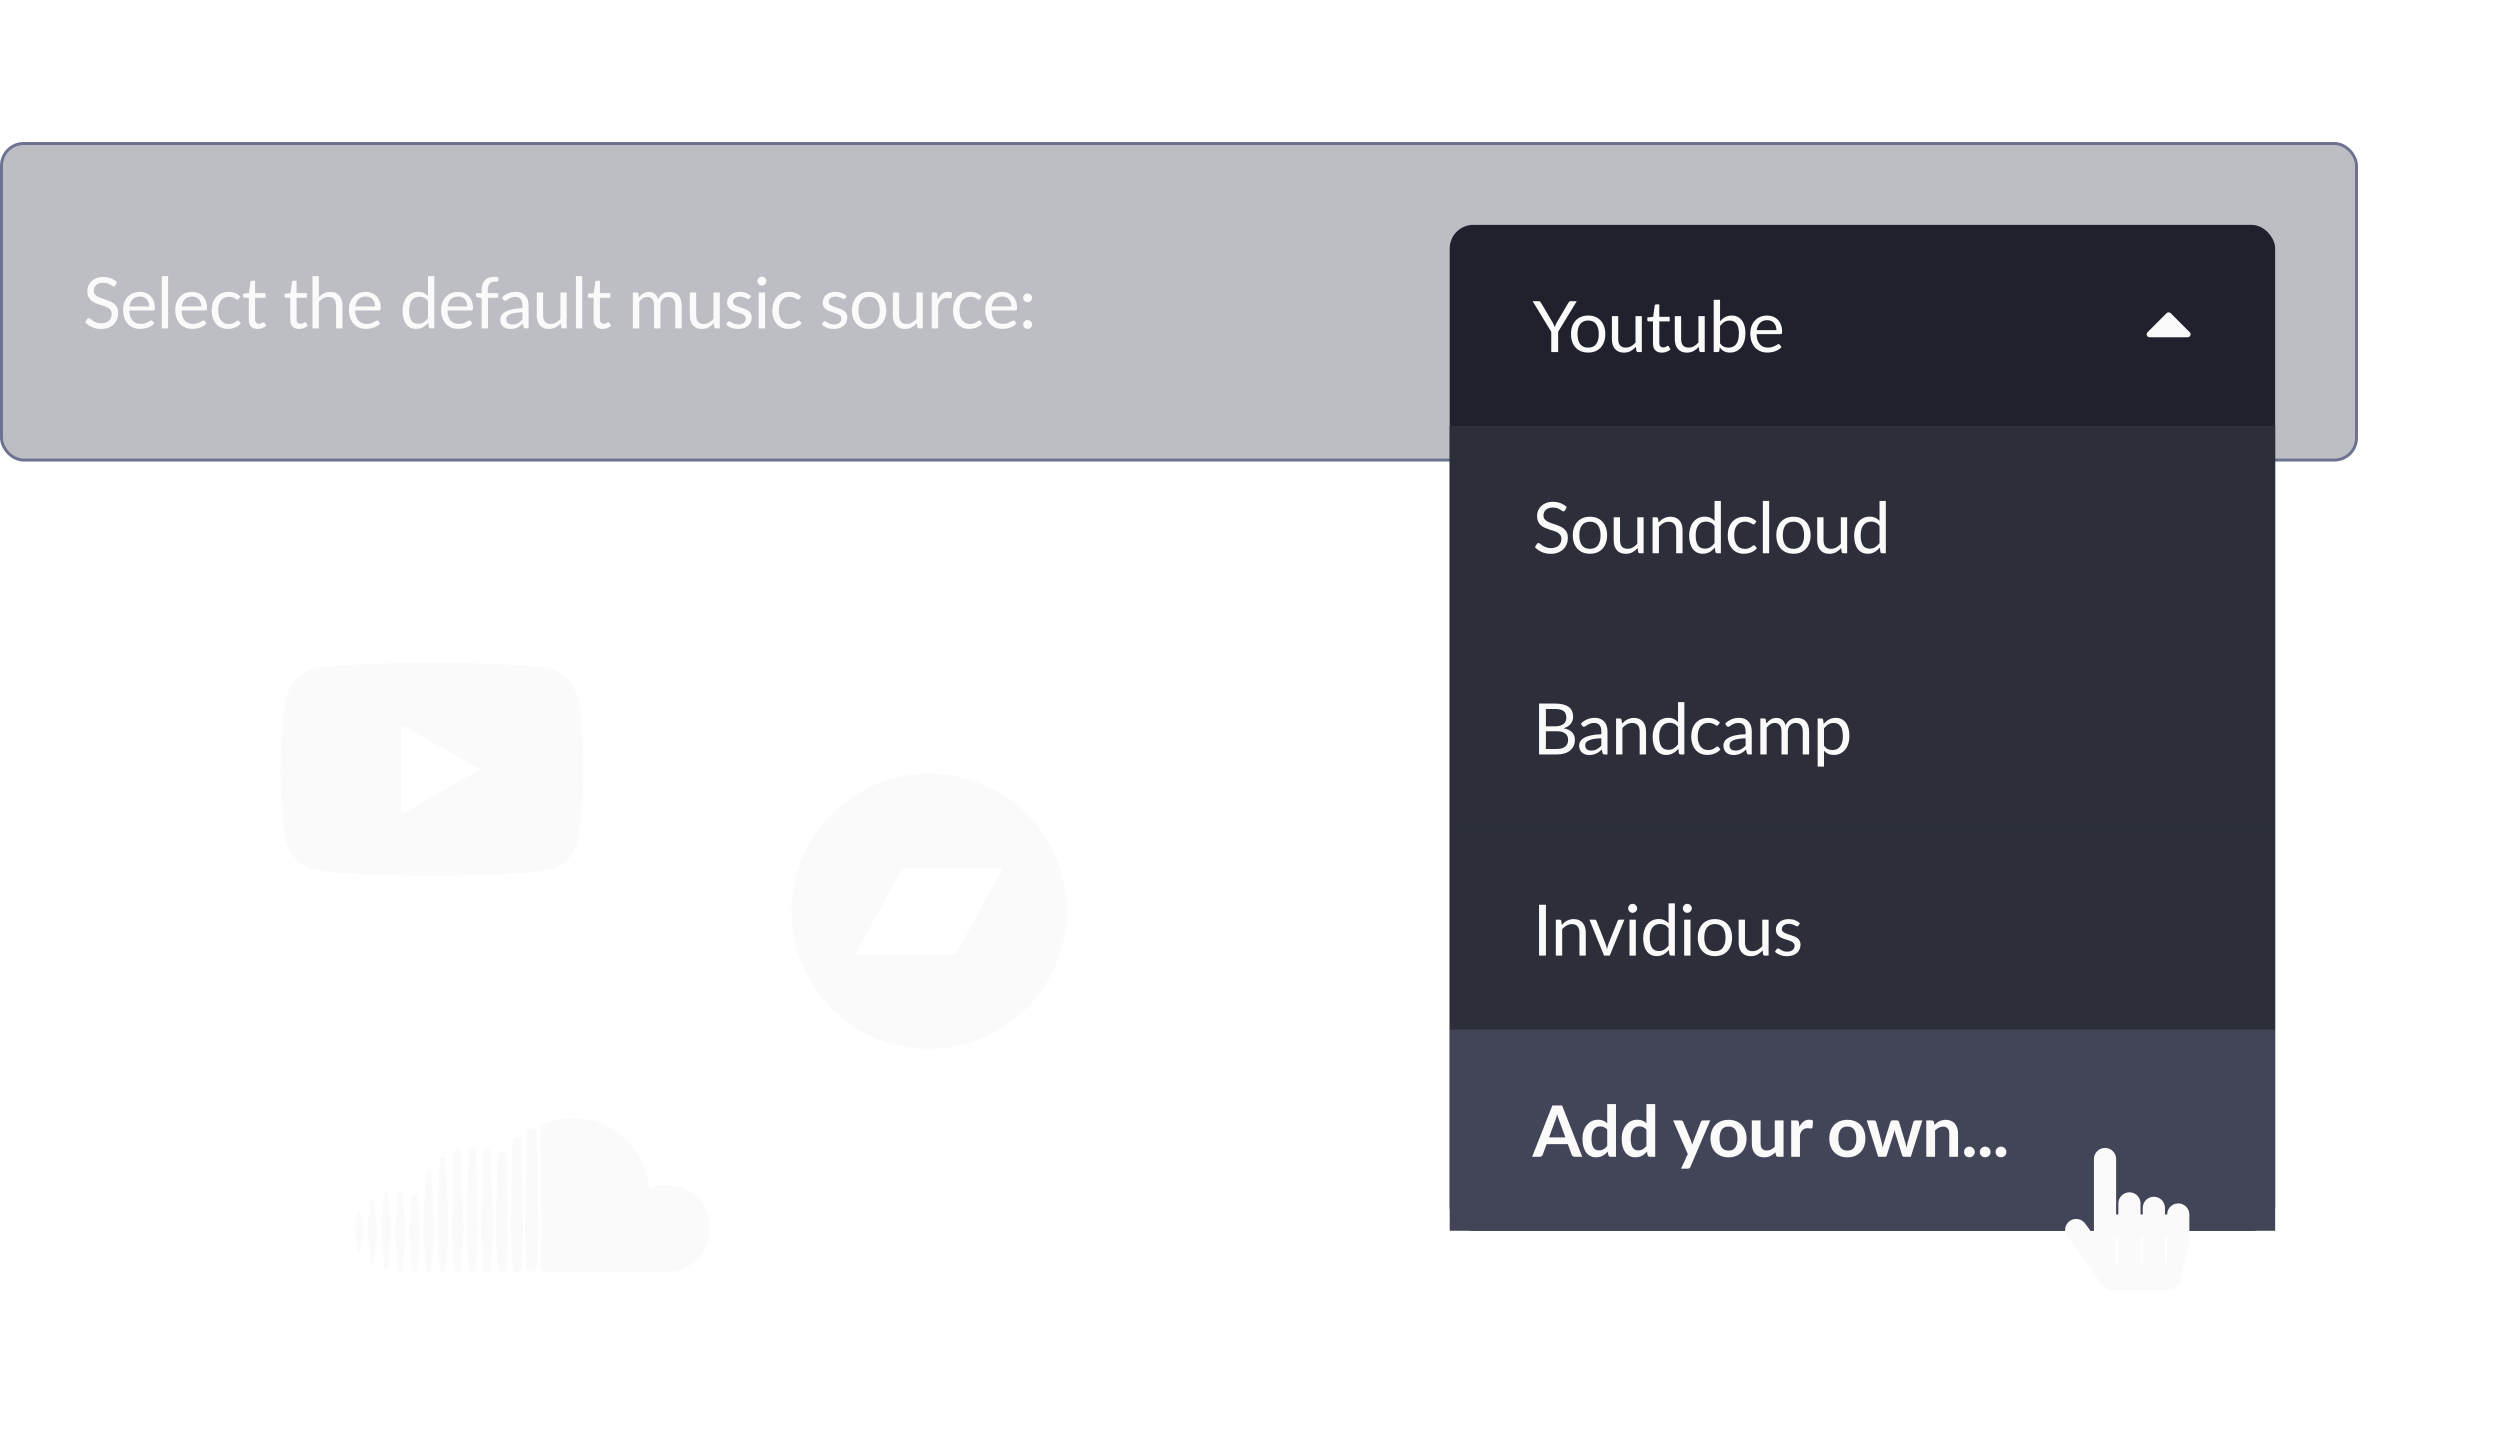 <svg width="845" height="492" viewBox="0 0 845 492" fill="none" xmlns="http://www.w3.org/2000/svg">
<rect x="0.5" y="48.5" width="796" height="107" rx="7.5" fill="#424557" fill-opacity="0.35"/>
<path d="M38.992 96.492C38.92 96.612 38.84 96.704 38.752 96.768C38.672 96.824 38.572 96.852 38.452 96.852C38.316 96.852 38.156 96.784 37.972 96.648C37.788 96.512 37.556 96.364 37.276 96.204C37.004 96.036 36.672 95.884 36.28 95.748C35.896 95.612 35.428 95.544 34.876 95.544C34.356 95.544 33.896 95.616 33.496 95.76C33.104 95.896 32.772 96.084 32.5 96.324C32.236 96.564 32.036 96.848 31.9 97.176C31.764 97.496 31.696 97.844 31.696 98.22C31.696 98.7 31.812 99.1 32.044 99.42C32.284 99.732 32.596 100 32.98 100.224C33.372 100.448 33.812 100.644 34.3 100.812C34.796 100.972 35.3 101.14 35.812 101.316C36.332 101.492 36.836 101.692 37.324 101.916C37.82 102.132 38.26 102.408 38.644 102.744C39.036 103.08 39.348 103.492 39.58 103.98C39.82 104.468 39.94 105.068 39.94 105.78C39.94 106.532 39.812 107.24 39.556 107.904C39.3 108.56 38.924 109.132 38.428 109.62C37.94 110.108 37.336 110.492 36.616 110.772C35.904 111.052 35.092 111.192 34.18 111.192C33.06 111.192 32.044 110.992 31.132 110.592C30.22 110.184 29.44 109.636 28.792 108.948L29.464 107.844C29.528 107.756 29.604 107.684 29.692 107.628C29.788 107.564 29.892 107.532 30.004 107.532C30.108 107.532 30.224 107.576 30.352 107.664C30.488 107.744 30.64 107.848 30.808 107.976C30.976 108.104 31.168 108.244 31.384 108.396C31.6 108.548 31.844 108.688 32.116 108.816C32.396 108.944 32.712 109.052 33.064 109.14C33.416 109.22 33.812 109.26 34.252 109.26C34.804 109.26 35.296 109.184 35.728 109.032C36.16 108.88 36.524 108.668 36.82 108.396C37.124 108.116 37.356 107.784 37.516 107.4C37.676 107.016 37.756 106.588 37.756 106.116C37.756 105.596 37.636 105.172 37.396 104.844C37.164 104.508 36.856 104.228 36.472 104.004C36.088 103.78 35.648 103.592 35.152 103.44C34.656 103.28 34.152 103.12 33.64 102.96C33.128 102.792 32.624 102.6 32.128 102.384C31.632 102.168 31.192 101.888 30.808 101.544C30.424 101.2 30.112 100.772 29.872 100.26C29.64 99.74 29.524 99.1 29.524 98.34C29.524 97.732 29.64 97.144 29.872 96.576C30.112 96.008 30.456 95.504 30.904 95.064C31.36 94.624 31.916 94.272 32.572 94.008C33.236 93.744 33.996 93.612 34.852 93.612C35.812 93.612 36.684 93.764 37.468 94.068C38.26 94.372 38.956 94.812 39.556 95.388L38.992 96.492ZM50.429 103.596C50.429 103.1 50.357 102.648 50.213 102.24C50.077 101.824 49.873 101.468 49.601 101.172C49.337 100.868 49.013 100.636 48.629 100.476C48.245 100.308 47.809 100.224 47.321 100.224C46.297 100.224 45.485 100.524 44.885 101.124C44.293 101.716 43.925 102.54 43.781 103.596H50.429ZM52.157 109.296C51.893 109.616 51.577 109.896 51.209 110.136C50.841 110.368 50.445 110.56 50.021 110.712C49.605 110.864 49.173 110.976 48.725 111.048C48.277 111.128 47.833 111.168 47.393 111.168C46.553 111.168 45.777 111.028 45.065 110.748C44.361 110.46 43.749 110.044 43.229 109.5C42.717 108.948 42.317 108.268 42.029 107.46C41.741 106.652 41.597 105.724 41.597 104.676C41.597 103.828 41.725 103.036 41.981 102.3C42.245 101.564 42.621 100.928 43.109 100.392C43.597 99.848 44.193 99.424 44.897 99.12C45.601 98.808 46.393 98.652 47.273 98.652C48.001 98.652 48.673 98.776 49.289 99.024C49.913 99.264 50.449 99.616 50.897 100.08C51.353 100.536 51.709 101.104 51.965 101.784C52.221 102.456 52.349 103.224 52.349 104.088C52.349 104.424 52.313 104.648 52.241 104.76C52.169 104.872 52.033 104.928 51.833 104.928H43.709C43.733 105.696 43.837 106.364 44.021 106.932C44.213 107.5 44.477 107.976 44.813 108.36C45.149 108.736 45.549 109.02 46.013 109.212C46.477 109.396 46.997 109.488 47.573 109.488C48.109 109.488 48.569 109.428 48.953 109.308C49.345 109.18 49.681 109.044 49.961 108.9C50.241 108.756 50.473 108.624 50.657 108.504C50.849 108.376 51.013 108.312 51.149 108.312C51.325 108.312 51.461 108.38 51.557 108.516L52.157 109.296ZM56.821 93.324V111H54.685V93.324H56.821ZM68.061 103.596C68.061 103.1 67.989 102.648 67.844 102.24C67.709 101.824 67.504 101.468 67.233 101.172C66.969 100.868 66.644 100.636 66.26 100.476C65.876 100.308 65.441 100.224 64.953 100.224C63.928 100.224 63.117 100.524 62.517 101.124C61.925 101.716 61.556 102.54 61.413 103.596H68.061ZM69.788 109.296C69.525 109.616 69.209 109.896 68.841 110.136C68.472 110.368 68.076 110.56 67.653 110.712C67.237 110.864 66.805 110.976 66.356 111.048C65.909 111.128 65.465 111.168 65.025 111.168C64.184 111.168 63.408 111.028 62.697 110.748C61.992 110.46 61.38 110.044 60.861 109.5C60.349 108.948 59.949 108.268 59.66 107.46C59.373 106.652 59.228 105.724 59.228 104.676C59.228 103.828 59.356 103.036 59.612 102.3C59.877 101.564 60.252 100.928 60.74 100.392C61.228 99.848 61.825 99.424 62.529 99.12C63.233 98.808 64.025 98.652 64.904 98.652C65.632 98.652 66.305 98.776 66.921 99.024C67.544 99.264 68.081 99.616 68.528 100.08C68.984 100.536 69.341 101.104 69.597 101.784C69.853 102.456 69.981 103.224 69.981 104.088C69.981 104.424 69.945 104.648 69.873 104.76C69.8 104.872 69.665 104.928 69.465 104.928H61.34C61.364 105.696 61.468 106.364 61.653 106.932C61.844 107.5 62.108 107.976 62.444 108.36C62.781 108.736 63.181 109.02 63.645 109.212C64.109 109.396 64.629 109.488 65.204 109.488C65.74 109.488 66.201 109.428 66.585 109.308C66.977 109.18 67.312 109.044 67.593 108.9C67.873 108.756 68.105 108.624 68.288 108.504C68.481 108.376 68.644 108.312 68.781 108.312C68.957 108.312 69.093 108.38 69.189 108.516L69.788 109.296ZM80.704 101.004C80.64 101.092 80.576 101.16 80.512 101.208C80.448 101.256 80.36 101.28 80.248 101.28C80.128 101.28 79.996 101.232 79.852 101.136C79.708 101.032 79.528 100.92 79.312 100.8C79.104 100.68 78.844 100.572 78.532 100.476C78.228 100.372 77.852 100.32 77.404 100.32C76.804 100.32 76.276 100.428 75.82 100.644C75.364 100.852 74.98 101.156 74.668 101.556C74.364 101.956 74.132 102.44 73.972 103.008C73.82 103.576 73.744 104.212 73.744 104.916C73.744 105.652 73.828 106.308 73.996 106.884C74.164 107.452 74.4 107.932 74.704 108.324C75.016 108.708 75.388 109.004 75.82 109.212C76.26 109.412 76.752 109.512 77.296 109.512C77.816 109.512 78.244 109.452 78.58 109.332C78.916 109.204 79.192 109.064 79.408 108.912C79.632 108.76 79.816 108.624 79.96 108.504C80.112 108.376 80.26 108.312 80.404 108.312C80.58 108.312 80.716 108.38 80.812 108.516L81.412 109.296C81.148 109.624 80.848 109.904 80.512 110.136C80.176 110.368 79.812 110.564 79.42 110.724C79.036 110.876 78.632 110.988 78.208 111.06C77.784 111.132 77.352 111.168 76.912 111.168C76.152 111.168 75.444 111.028 74.788 110.748C74.14 110.468 73.576 110.064 73.096 109.536C72.616 109 72.24 108.344 71.968 107.568C71.696 106.792 71.56 105.908 71.56 104.916C71.56 104.012 71.684 103.176 71.932 102.408C72.188 101.64 72.556 100.98 73.036 100.428C73.524 99.868 74.12 99.432 74.824 99.12C75.536 98.808 76.352 98.652 77.272 98.652C78.128 98.652 78.88 98.792 79.528 99.072C80.184 99.344 80.764 99.732 81.268 100.236L80.704 101.004ZM87.077 111.192C86.117 111.192 85.377 110.924 84.857 110.388C84.345 109.852 84.089 109.08 84.089 108.072V100.632H82.625C82.497 100.632 82.389 100.596 82.301 100.524C82.213 100.444 82.169 100.324 82.169 100.164V99.312L84.161 99.06L84.653 95.304C84.677 95.184 84.729 95.088 84.809 95.016C84.897 94.936 85.009 94.896 85.145 94.896H86.225V99.084H89.741V100.632H86.225V107.928C86.225 108.44 86.349 108.82 86.597 109.068C86.845 109.316 87.165 109.44 87.557 109.44C87.781 109.44 87.973 109.412 88.133 109.356C88.301 109.292 88.445 109.224 88.565 109.152C88.685 109.08 88.785 109.016 88.865 108.96C88.953 108.896 89.029 108.864 89.093 108.864C89.205 108.864 89.305 108.932 89.393 109.068L90.017 110.088C89.649 110.432 89.205 110.704 88.685 110.904C88.165 111.096 87.629 111.192 87.077 111.192ZM101.099 111.192C100.139 111.192 99.399 110.924 98.879 110.388C98.367 109.852 98.111 109.08 98.111 108.072V100.632H96.647C96.519 100.632 96.411 100.596 96.323 100.524C96.235 100.444 96.191 100.324 96.191 100.164V99.312L98.183 99.06L98.675 95.304C98.699 95.184 98.751 95.088 98.831 95.016C98.919 94.936 99.031 94.896 99.167 94.896H100.247V99.084H103.763V100.632H100.247V107.928C100.247 108.44 100.371 108.82 100.619 109.068C100.867 109.316 101.187 109.44 101.579 109.44C101.803 109.44 101.995 109.412 102.155 109.356C102.323 109.292 102.467 109.224 102.587 109.152C102.707 109.08 102.807 109.016 102.887 108.96C102.975 108.896 103.051 108.864 103.115 108.864C103.227 108.864 103.327 108.932 103.415 109.068L104.039 110.088C103.671 110.432 103.227 110.704 102.707 110.904C102.187 111.096 101.651 111.192 101.099 111.192ZM107.757 100.464C108.277 99.912 108.853 99.472 109.485 99.144C110.117 98.816 110.845 98.652 111.669 98.652C112.333 98.652 112.917 98.764 113.421 98.988C113.933 99.204 114.357 99.516 114.693 99.924C115.037 100.324 115.297 100.808 115.473 101.376C115.649 101.944 115.737 102.572 115.737 103.26V111H113.589V103.26C113.589 102.34 113.377 101.628 112.953 101.124C112.537 100.612 111.901 100.356 111.045 100.356C110.413 100.356 109.821 100.508 109.269 100.812C108.725 101.116 108.221 101.528 107.757 102.048V111H105.609V93.324H107.757V100.464ZM126.768 103.596C126.768 103.1 126.696 102.648 126.552 102.24C126.416 101.824 126.212 101.468 125.94 101.172C125.676 100.868 125.352 100.636 124.968 100.476C124.584 100.308 124.148 100.224 123.66 100.224C122.636 100.224 121.824 100.524 121.224 101.124C120.632 101.716 120.264 102.54 120.12 103.596H126.768ZM128.496 109.296C128.232 109.616 127.916 109.896 127.548 110.136C127.18 110.368 126.784 110.56 126.36 110.712C125.944 110.864 125.512 110.976 125.064 111.048C124.616 111.128 124.172 111.168 123.732 111.168C122.892 111.168 122.116 111.028 121.404 110.748C120.7 110.46 120.088 110.044 119.568 109.5C119.056 108.948 118.656 108.268 118.368 107.46C118.08 106.652 117.936 105.724 117.936 104.676C117.936 103.828 118.064 103.036 118.32 102.3C118.584 101.564 118.96 100.928 119.448 100.392C119.936 99.848 120.532 99.424 121.236 99.12C121.94 98.808 122.732 98.652 123.612 98.652C124.34 98.652 125.012 98.776 125.628 99.024C126.252 99.264 126.788 99.616 127.236 100.08C127.692 100.536 128.048 101.104 128.304 101.784C128.56 102.456 128.688 103.224 128.688 104.088C128.688 104.424 128.652 104.648 128.58 104.76C128.508 104.872 128.372 104.928 128.172 104.928H120.048C120.072 105.696 120.176 106.364 120.36 106.932C120.552 107.5 120.816 107.976 121.152 108.36C121.488 108.736 121.888 109.02 122.352 109.212C122.816 109.396 123.336 109.488 123.912 109.488C124.448 109.488 124.908 109.428 125.292 109.308C125.684 109.18 126.02 109.044 126.3 108.9C126.58 108.756 126.812 108.624 126.996 108.504C127.188 108.376 127.352 108.312 127.488 108.312C127.664 108.312 127.8 108.38 127.896 108.516L128.496 109.296ZM144.652 101.736C144.252 101.2 143.82 100.828 143.356 100.62C142.892 100.404 142.372 100.296 141.796 100.296C140.668 100.296 139.8 100.7 139.192 101.508C138.584 102.316 138.28 103.468 138.28 104.964C138.28 105.756 138.348 106.436 138.484 107.004C138.62 107.564 138.82 108.028 139.084 108.396C139.348 108.756 139.672 109.02 140.056 109.188C140.44 109.356 140.876 109.44 141.364 109.44C142.068 109.44 142.68 109.28 143.2 108.96C143.728 108.64 144.212 108.188 144.652 107.604V101.736ZM146.788 93.324V111H145.516C145.212 111 145.02 110.852 144.94 110.556L144.748 109.08C144.228 109.704 143.636 110.208 142.972 110.592C142.308 110.976 141.54 111.168 140.668 111.168C139.972 111.168 139.34 111.036 138.772 110.772C138.204 110.5 137.72 110.104 137.32 109.584C136.92 109.064 136.612 108.416 136.396 107.64C136.18 106.864 136.072 105.972 136.072 104.964C136.072 104.068 136.192 103.236 136.432 102.468C136.672 101.692 137.016 101.02 137.464 100.452C137.912 99.884 138.46 99.44 139.108 99.12C139.764 98.792 140.5 98.628 141.316 98.628C142.06 98.628 142.696 98.756 143.224 99.012C143.76 99.26 144.236 99.608 144.652 100.056V93.324H146.788ZM157.938 103.596C157.938 103.1 157.866 102.648 157.722 102.24C157.586 101.824 157.382 101.468 157.11 101.172C156.846 100.868 156.522 100.636 156.138 100.476C155.754 100.308 155.318 100.224 154.83 100.224C153.806 100.224 152.994 100.524 152.394 101.124C151.802 101.716 151.434 102.54 151.29 103.596H157.938ZM159.666 109.296C159.402 109.616 159.086 109.896 158.718 110.136C158.35 110.368 157.954 110.56 157.53 110.712C157.114 110.864 156.682 110.976 156.234 111.048C155.786 111.128 155.342 111.168 154.902 111.168C154.062 111.168 153.286 111.028 152.574 110.748C151.87 110.46 151.258 110.044 150.738 109.5C150.226 108.948 149.826 108.268 149.538 107.46C149.25 106.652 149.106 105.724 149.106 104.676C149.106 103.828 149.234 103.036 149.49 102.3C149.754 101.564 150.13 100.928 150.618 100.392C151.106 99.848 151.702 99.424 152.406 99.12C153.11 98.808 153.902 98.652 154.782 98.652C155.51 98.652 156.182 98.776 156.798 99.024C157.422 99.264 157.958 99.616 158.406 100.08C158.862 100.536 159.218 101.104 159.474 101.784C159.73 102.456 159.858 103.224 159.858 104.088C159.858 104.424 159.822 104.648 159.75 104.76C159.678 104.872 159.542 104.928 159.342 104.928H151.218C151.242 105.696 151.346 106.364 151.53 106.932C151.722 107.5 151.986 107.976 152.322 108.36C152.658 108.736 153.058 109.02 153.522 109.212C153.986 109.396 154.506 109.488 155.082 109.488C155.618 109.488 156.078 109.428 156.462 109.308C156.854 109.18 157.19 109.044 157.47 108.9C157.75 108.756 157.982 108.624 158.166 108.504C158.358 108.376 158.522 108.312 158.658 108.312C158.834 108.312 158.97 108.38 159.066 108.516L159.666 109.296ZM162.796 111V100.668L161.452 100.512C161.284 100.472 161.144 100.412 161.032 100.332C160.928 100.244 160.876 100.12 160.876 99.96V99.084H162.796V97.908C162.796 97.212 162.892 96.596 163.084 96.06C163.284 95.516 163.564 95.06 163.924 94.692C164.292 94.316 164.732 94.032 165.244 93.84C165.756 93.648 166.332 93.552 166.972 93.552C167.516 93.552 168.016 93.632 168.472 93.792L168.424 94.86C168.408 95.052 168.3 95.156 168.1 95.172C167.908 95.188 167.648 95.196 167.32 95.196C166.952 95.196 166.616 95.244 166.312 95.34C166.016 95.436 165.76 95.592 165.544 95.808C165.328 96.024 165.16 96.308 165.04 96.66C164.928 97.012 164.872 97.448 164.872 97.968V99.084H168.376V100.632H164.944V111H162.796ZM176.576 105.528C175.592 105.56 174.752 105.64 174.056 105.768C173.368 105.888 172.804 106.048 172.364 106.248C171.932 106.448 171.616 106.684 171.416 106.956C171.224 107.228 171.128 107.532 171.128 107.868C171.128 108.188 171.18 108.464 171.284 108.696C171.388 108.928 171.528 109.12 171.704 109.272C171.888 109.416 172.1 109.524 172.34 109.596C172.588 109.66 172.852 109.692 173.132 109.692C173.508 109.692 173.852 109.656 174.164 109.584C174.476 109.504 174.768 109.392 175.04 109.248C175.32 109.104 175.584 108.932 175.832 108.732C176.088 108.532 176.336 108.304 176.576 108.048V105.528ZM169.676 100.56C170.348 99.912 171.072 99.428 171.848 99.108C172.624 98.788 173.484 98.628 174.428 98.628C175.108 98.628 175.712 98.74 176.24 98.964C176.768 99.188 177.212 99.5 177.572 99.9C177.932 100.3 178.204 100.784 178.388 101.352C178.572 101.92 178.664 102.544 178.664 103.224V111H177.716C177.508 111 177.348 110.968 177.236 110.904C177.124 110.832 177.036 110.696 176.972 110.496L176.732 109.344C176.412 109.64 176.1 109.904 175.796 110.136C175.492 110.36 175.172 110.552 174.836 110.712C174.5 110.864 174.14 110.98 173.756 111.06C173.38 111.148 172.96 111.192 172.496 111.192C172.024 111.192 171.58 111.128 171.164 111C170.748 110.864 170.384 110.664 170.072 110.4C169.768 110.136 169.524 109.804 169.34 109.404C169.164 108.996 169.076 108.516 169.076 107.964C169.076 107.484 169.208 107.024 169.472 106.584C169.736 106.136 170.164 105.74 170.756 105.396C171.348 105.052 172.12 104.772 173.072 104.556C174.024 104.332 175.192 104.204 176.576 104.172V103.224C176.576 102.28 176.372 101.568 175.964 101.088C175.556 100.6 174.96 100.356 174.176 100.356C173.648 100.356 173.204 100.424 172.844 100.56C172.492 100.688 172.184 100.836 171.92 101.004C171.664 101.164 171.44 101.312 171.248 101.448C171.064 101.576 170.88 101.64 170.696 101.64C170.552 101.64 170.428 101.604 170.324 101.532C170.22 101.452 170.132 101.356 170.06 101.244L169.676 100.56ZM191.554 98.844V111H190.282C189.978 111 189.786 110.852 189.706 110.556L189.538 109.248C189.01 109.832 188.418 110.304 187.762 110.664C187.106 111.016 186.354 111.192 185.506 111.192C184.842 111.192 184.254 111.084 183.742 110.868C183.238 110.644 182.814 110.332 182.47 109.932C182.126 109.532 181.866 109.048 181.69 108.48C181.522 107.912 181.438 107.284 181.438 106.596V98.844H183.574V106.596C183.574 107.516 183.782 108.228 184.198 108.732C184.622 109.236 185.266 109.488 186.13 109.488C186.762 109.488 187.35 109.34 187.894 109.044C188.446 108.74 188.954 108.324 189.418 107.796V98.844H191.554ZM196.788 93.324V111H194.652V93.324H196.788ZM203.624 111.192C202.664 111.192 201.924 110.924 201.404 110.388C200.892 109.852 200.636 109.08 200.636 108.072V100.632H199.172C199.044 100.632 198.936 100.596 198.848 100.524C198.76 100.444 198.716 100.324 198.716 100.164V99.312L200.708 99.06L201.2 95.304C201.224 95.184 201.276 95.088 201.356 95.016C201.444 94.936 201.556 94.896 201.692 94.896H202.772V99.084H206.288V100.632H202.772V107.928C202.772 108.44 202.896 108.82 203.144 109.068C203.392 109.316 203.712 109.44 204.104 109.44C204.328 109.44 204.52 109.412 204.68 109.356C204.848 109.292 204.992 109.224 205.112 109.152C205.232 109.08 205.332 109.016 205.412 108.96C205.5 108.896 205.576 108.864 205.64 108.864C205.752 108.864 205.852 108.932 205.94 109.068L206.564 110.088C206.196 110.432 205.752 110.704 205.232 110.904C204.712 111.096 204.176 111.192 203.624 111.192ZM213.915 111V98.844H215.199C215.503 98.844 215.691 98.992 215.763 99.288L215.919 100.536C216.367 99.984 216.871 99.532 217.431 99.18C217.991 98.828 218.639 98.652 219.375 98.652C220.191 98.652 220.851 98.88 221.355 99.336C221.867 99.792 222.235 100.408 222.459 101.184C222.635 100.744 222.859 100.364 223.131 100.044C223.411 99.724 223.723 99.46 224.067 99.252C224.411 99.044 224.775 98.892 225.159 98.796C225.551 98.7 225.947 98.652 226.347 98.652C226.987 98.652 227.555 98.756 228.051 98.964C228.555 99.164 228.979 99.46 229.323 99.852C229.675 100.244 229.943 100.728 230.127 101.304C230.311 101.872 230.403 102.524 230.403 103.26V111H228.255V103.26C228.255 102.308 228.047 101.588 227.631 101.1C227.215 100.604 226.615 100.356 225.831 100.356C225.479 100.356 225.143 100.42 224.823 100.548C224.511 100.668 224.235 100.848 223.995 101.088C223.755 101.328 223.563 101.632 223.419 102C223.283 102.36 223.215 102.78 223.215 103.26V111H221.067V103.26C221.067 102.284 220.871 101.556 220.479 101.076C220.087 100.596 219.515 100.356 218.763 100.356C218.235 100.356 217.747 100.5 217.299 100.788C216.851 101.068 216.439 101.452 216.063 101.94V111H213.915ZM243.285 98.844V111H242.013C241.709 111 241.517 110.852 241.437 110.556L241.269 109.248C240.741 109.832 240.149 110.304 239.493 110.664C238.837 111.016 238.085 111.192 237.237 111.192C236.573 111.192 235.985 111.084 235.473 110.868C234.969 110.644 234.545 110.332 234.201 109.932C233.857 109.532 233.597 109.048 233.421 108.48C233.253 107.912 233.169 107.284 233.169 106.596V98.844H235.305V106.596C235.305 107.516 235.513 108.228 235.929 108.732C236.353 109.236 236.997 109.488 237.861 109.488C238.493 109.488 239.081 109.34 239.625 109.044C240.177 108.74 240.685 108.324 241.149 107.796V98.844H243.285ZM253.392 100.848C253.296 101.024 253.148 101.112 252.948 101.112C252.828 101.112 252.692 101.068 252.54 100.98C252.388 100.892 252.2 100.796 251.976 100.692C251.76 100.58 251.5 100.48 251.196 100.392C250.892 100.296 250.532 100.248 250.116 100.248C249.756 100.248 249.432 100.296 249.144 100.392C248.856 100.48 248.608 100.604 248.4 100.764C248.2 100.924 248.044 101.112 247.932 101.328C247.828 101.536 247.776 101.764 247.776 102.012C247.776 102.324 247.864 102.584 248.04 102.792C248.224 103 248.464 103.18 248.76 103.332C249.056 103.484 249.392 103.62 249.768 103.74C250.144 103.852 250.528 103.976 250.92 104.112C251.32 104.24 251.708 104.384 252.084 104.544C252.46 104.704 252.796 104.904 253.092 105.144C253.388 105.384 253.624 105.68 253.8 106.032C253.984 106.376 254.076 106.792 254.076 107.28C254.076 107.84 253.976 108.36 253.776 108.84C253.576 109.312 253.28 109.724 252.888 110.076C252.496 110.42 252.016 110.692 251.448 110.892C250.88 111.092 250.224 111.192 249.48 111.192C248.632 111.192 247.864 111.056 247.176 110.784C246.488 110.504 245.904 110.148 245.424 109.716L245.928 108.9C245.992 108.796 246.068 108.716 246.156 108.66C246.244 108.604 246.356 108.576 246.492 108.576C246.636 108.576 246.788 108.632 246.948 108.744C247.108 108.856 247.3 108.98 247.524 109.116C247.756 109.252 248.036 109.376 248.364 109.488C248.692 109.6 249.1 109.656 249.588 109.656C250.004 109.656 250.368 109.604 250.68 109.5C250.992 109.388 251.252 109.24 251.46 109.056C251.668 108.872 251.82 108.66 251.916 108.42C252.02 108.18 252.072 107.924 252.072 107.652C252.072 107.316 251.98 107.04 251.796 106.824C251.62 106.6 251.384 106.412 251.088 106.26C250.792 106.1 250.452 105.964 250.068 105.852C249.692 105.732 249.304 105.608 248.904 105.48C248.512 105.352 248.124 105.208 247.74 105.048C247.364 104.88 247.028 104.672 246.732 104.424C246.436 104.176 246.196 103.872 246.012 103.512C245.836 103.144 245.748 102.7 245.748 102.18C245.748 101.716 245.844 101.272 246.036 100.848C246.228 100.416 246.508 100.04 246.876 99.72C247.244 99.392 247.696 99.132 248.232 98.94C248.768 98.748 249.38 98.652 250.068 98.652C250.868 98.652 251.584 98.78 252.216 99.036C252.856 99.284 253.408 99.628 253.872 100.068L253.392 100.848ZM258.591 98.844V111H256.455V98.844H258.591ZM259.047 95.028C259.047 95.236 259.003 95.432 258.915 95.616C258.835 95.792 258.723 95.952 258.579 96.096C258.443 96.232 258.279 96.34 258.087 96.42C257.903 96.5 257.707 96.54 257.499 96.54C257.291 96.54 257.095 96.5 256.911 96.42C256.735 96.34 256.579 96.232 256.443 96.096C256.307 95.952 256.199 95.792 256.119 95.616C256.039 95.432 255.999 95.236 255.999 95.028C255.999 94.82 256.039 94.624 256.119 94.44C256.199 94.248 256.307 94.084 256.443 93.948C256.579 93.804 256.735 93.692 256.911 93.612C257.095 93.532 257.291 93.492 257.499 93.492C257.707 93.492 257.903 93.532 258.087 93.612C258.279 93.692 258.443 93.804 258.579 93.948C258.723 94.084 258.835 94.248 258.915 94.44C259.003 94.624 259.047 94.82 259.047 95.028ZM270.2 101.004C270.136 101.092 270.072 101.16 270.008 101.208C269.944 101.256 269.856 101.28 269.744 101.28C269.624 101.28 269.492 101.232 269.348 101.136C269.204 101.032 269.024 100.92 268.808 100.8C268.6 100.68 268.34 100.572 268.028 100.476C267.724 100.372 267.348 100.32 266.9 100.32C266.3 100.32 265.772 100.428 265.316 100.644C264.86 100.852 264.476 101.156 264.164 101.556C263.86 101.956 263.628 102.44 263.468 103.008C263.316 103.576 263.24 104.212 263.24 104.916C263.24 105.652 263.324 106.308 263.492 106.884C263.66 107.452 263.896 107.932 264.2 108.324C264.512 108.708 264.884 109.004 265.316 109.212C265.756 109.412 266.248 109.512 266.792 109.512C267.312 109.512 267.74 109.452 268.076 109.332C268.412 109.204 268.688 109.064 268.904 108.912C269.128 108.76 269.312 108.624 269.456 108.504C269.608 108.376 269.756 108.312 269.9 108.312C270.076 108.312 270.212 108.38 270.308 108.516L270.908 109.296C270.644 109.624 270.344 109.904 270.008 110.136C269.672 110.368 269.308 110.564 268.916 110.724C268.532 110.876 268.128 110.988 267.704 111.06C267.28 111.132 266.848 111.168 266.408 111.168C265.648 111.168 264.94 111.028 264.284 110.748C263.636 110.468 263.072 110.064 262.592 109.536C262.112 109 261.736 108.344 261.464 107.568C261.192 106.792 261.056 105.908 261.056 104.916C261.056 104.012 261.18 103.176 261.428 102.408C261.684 101.64 262.052 100.98 262.532 100.428C263.02 99.868 263.616 99.432 264.32 99.12C265.032 98.808 265.848 98.652 266.768 98.652C267.624 98.652 268.376 98.792 269.024 99.072C269.68 99.344 270.26 99.732 270.764 100.236L270.2 101.004ZM285.702 100.848C285.606 101.024 285.458 101.112 285.258 101.112C285.138 101.112 285.002 101.068 284.85 100.98C284.698 100.892 284.51 100.796 284.286 100.692C284.07 100.58 283.81 100.48 283.506 100.392C283.202 100.296 282.842 100.248 282.426 100.248C282.066 100.248 281.742 100.296 281.454 100.392C281.166 100.48 280.918 100.604 280.71 100.764C280.51 100.924 280.354 101.112 280.242 101.328C280.138 101.536 280.086 101.764 280.086 102.012C280.086 102.324 280.174 102.584 280.35 102.792C280.534 103 280.774 103.18 281.07 103.332C281.366 103.484 281.702 103.62 282.078 103.74C282.454 103.852 282.838 103.976 283.23 104.112C283.63 104.24 284.018 104.384 284.394 104.544C284.77 104.704 285.106 104.904 285.402 105.144C285.698 105.384 285.934 105.68 286.11 106.032C286.294 106.376 286.386 106.792 286.386 107.28C286.386 107.84 286.286 108.36 286.086 108.84C285.886 109.312 285.59 109.724 285.198 110.076C284.806 110.42 284.326 110.692 283.758 110.892C283.19 111.092 282.534 111.192 281.79 111.192C280.942 111.192 280.174 111.056 279.486 110.784C278.798 110.504 278.214 110.148 277.734 109.716L278.238 108.9C278.302 108.796 278.378 108.716 278.466 108.66C278.554 108.604 278.666 108.576 278.802 108.576C278.946 108.576 279.098 108.632 279.258 108.744C279.418 108.856 279.61 108.98 279.834 109.116C280.066 109.252 280.346 109.376 280.674 109.488C281.002 109.6 281.41 109.656 281.898 109.656C282.314 109.656 282.678 109.604 282.99 109.5C283.302 109.388 283.562 109.24 283.77 109.056C283.978 108.872 284.13 108.66 284.226 108.42C284.33 108.18 284.382 107.924 284.382 107.652C284.382 107.316 284.29 107.04 284.106 106.824C283.93 106.6 283.694 106.412 283.398 106.26C283.102 106.1 282.762 105.964 282.378 105.852C282.002 105.732 281.614 105.608 281.214 105.48C280.822 105.352 280.434 105.208 280.05 105.048C279.674 104.88 279.338 104.672 279.042 104.424C278.746 104.176 278.506 103.872 278.322 103.512C278.146 103.144 278.058 102.7 278.058 102.18C278.058 101.716 278.154 101.272 278.346 100.848C278.538 100.416 278.818 100.04 279.186 99.72C279.554 99.392 280.006 99.132 280.542 98.94C281.078 98.748 281.69 98.652 282.378 98.652C283.178 98.652 283.894 98.78 284.526 99.036C285.166 99.284 285.718 99.628 286.182 100.068L285.702 100.848ZM293.769 98.652C294.657 98.652 295.457 98.8 296.169 99.096C296.881 99.392 297.489 99.812 297.993 100.356C298.497 100.9 298.881 101.56 299.145 102.336C299.417 103.104 299.553 103.964 299.553 104.916C299.553 105.876 299.417 106.74 299.145 107.508C298.881 108.276 298.497 108.932 297.993 109.476C297.489 110.02 296.881 110.44 296.169 110.736C295.457 111.024 294.657 111.168 293.769 111.168C292.873 111.168 292.065 111.024 291.345 110.736C290.633 110.44 290.025 110.02 289.521 109.476C289.017 108.932 288.629 108.276 288.357 107.508C288.093 106.74 287.961 105.876 287.961 104.916C287.961 103.964 288.093 103.104 288.357 102.336C288.629 101.56 289.017 100.9 289.521 100.356C290.025 99.812 290.633 99.392 291.345 99.096C292.065 98.8 292.873 98.652 293.769 98.652ZM293.769 109.5C294.969 109.5 295.865 109.1 296.457 108.3C297.049 107.492 297.345 106.368 297.345 104.928C297.345 103.48 297.049 102.352 296.457 101.544C295.865 100.736 294.969 100.332 293.769 100.332C293.161 100.332 292.629 100.436 292.173 100.644C291.725 100.852 291.349 101.152 291.045 101.544C290.749 101.936 290.525 102.42 290.373 102.996C290.229 103.564 290.157 104.208 290.157 104.928C290.157 106.368 290.453 107.492 291.045 108.3C291.645 109.1 292.553 109.5 293.769 109.5ZM311.898 98.844V111H310.626C310.322 111 310.13 110.852 310.05 110.556L309.882 109.248C309.354 109.832 308.762 110.304 308.106 110.664C307.45 111.016 306.698 111.192 305.85 111.192C305.186 111.192 304.598 111.084 304.086 110.868C303.582 110.644 303.158 110.332 302.814 109.932C302.47 109.532 302.21 109.048 302.034 108.48C301.866 107.912 301.782 107.284 301.782 106.596V98.844H303.918V106.596C303.918 107.516 304.126 108.228 304.542 108.732C304.966 109.236 305.61 109.488 306.474 109.488C307.106 109.488 307.694 109.34 308.238 109.044C308.79 108.74 309.298 108.324 309.762 107.796V98.844H311.898ZM316.953 101.28C317.337 100.448 317.809 99.8 318.369 99.336C318.929 98.864 319.613 98.628 320.421 98.628C320.677 98.628 320.921 98.656 321.153 98.712C321.393 98.768 321.605 98.856 321.789 98.976L321.633 100.572C321.585 100.772 321.465 100.872 321.273 100.872C321.161 100.872 320.997 100.848 320.781 100.8C320.565 100.752 320.321 100.728 320.049 100.728C319.665 100.728 319.321 100.784 319.017 100.896C318.721 101.008 318.453 101.176 318.213 101.4C317.981 101.616 317.769 101.888 317.577 102.216C317.393 102.536 317.225 102.904 317.073 103.32V111H314.925V98.844H316.149C316.381 98.844 316.541 98.888 316.629 98.976C316.717 99.064 316.777 99.216 316.809 99.432L316.953 101.28ZM331.274 101.004C331.21 101.092 331.146 101.16 331.082 101.208C331.018 101.256 330.93 101.28 330.818 101.28C330.698 101.28 330.566 101.232 330.422 101.136C330.278 101.032 330.098 100.92 329.882 100.8C329.674 100.68 329.414 100.572 329.102 100.476C328.798 100.372 328.422 100.32 327.974 100.32C327.374 100.32 326.846 100.428 326.39 100.644C325.934 100.852 325.55 101.156 325.238 101.556C324.934 101.956 324.702 102.44 324.542 103.008C324.39 103.576 324.314 104.212 324.314 104.916C324.314 105.652 324.398 106.308 324.566 106.884C324.734 107.452 324.97 107.932 325.274 108.324C325.586 108.708 325.958 109.004 326.39 109.212C326.83 109.412 327.322 109.512 327.866 109.512C328.386 109.512 328.814 109.452 329.15 109.332C329.486 109.204 329.762 109.064 329.978 108.912C330.202 108.76 330.386 108.624 330.53 108.504C330.682 108.376 330.83 108.312 330.974 108.312C331.15 108.312 331.286 108.38 331.382 108.516L331.982 109.296C331.718 109.624 331.418 109.904 331.082 110.136C330.746 110.368 330.382 110.564 329.99 110.724C329.606 110.876 329.202 110.988 328.778 111.06C328.354 111.132 327.922 111.168 327.482 111.168C326.722 111.168 326.014 111.028 325.358 110.748C324.71 110.468 324.146 110.064 323.666 109.536C323.186 109 322.81 108.344 322.538 107.568C322.266 106.792 322.13 105.908 322.13 104.916C322.13 104.012 322.254 103.176 322.502 102.408C322.758 101.64 323.126 100.98 323.606 100.428C324.094 99.868 324.69 99.432 325.394 99.12C326.106 98.808 326.922 98.652 327.842 98.652C328.698 98.652 329.45 98.792 330.098 99.072C330.754 99.344 331.334 99.732 331.838 100.236L331.274 101.004ZM341.841 103.596C341.841 103.1 341.769 102.648 341.625 102.24C341.489 101.824 341.285 101.468 341.013 101.172C340.749 100.868 340.425 100.636 340.041 100.476C339.657 100.308 339.221 100.224 338.733 100.224C337.709 100.224 336.897 100.524 336.297 101.124C335.705 101.716 335.337 102.54 335.193 103.596H341.841ZM343.569 109.296C343.305 109.616 342.989 109.896 342.621 110.136C342.253 110.368 341.857 110.56 341.433 110.712C341.017 110.864 340.585 110.976 340.137 111.048C339.689 111.128 339.245 111.168 338.805 111.168C337.965 111.168 337.189 111.028 336.477 110.748C335.773 110.46 335.161 110.044 334.641 109.5C334.129 108.948 333.729 108.268 333.441 107.46C333.153 106.652 333.009 105.724 333.009 104.676C333.009 103.828 333.137 103.036 333.393 102.3C333.657 101.564 334.033 100.928 334.521 100.392C335.009 99.848 335.605 99.424 336.309 99.12C337.013 98.808 337.805 98.652 338.685 98.652C339.413 98.652 340.085 98.776 340.701 99.024C341.325 99.264 341.861 99.616 342.309 100.08C342.765 100.536 343.121 101.104 343.377 101.784C343.633 102.456 343.761 103.224 343.761 104.088C343.761 104.424 343.725 104.648 343.653 104.76C343.581 104.872 343.445 104.928 343.245 104.928H335.121C335.145 105.696 335.249 106.364 335.433 106.932C335.625 107.5 335.889 107.976 336.225 108.36C336.561 108.736 336.961 109.02 337.425 109.212C337.889 109.396 338.409 109.488 338.985 109.488C339.521 109.488 339.981 109.428 340.365 109.308C340.757 109.18 341.093 109.044 341.373 108.9C341.653 108.756 341.885 108.624 342.069 108.504C342.261 108.376 342.425 108.312 342.561 108.312C342.737 108.312 342.873 108.38 342.969 108.516L343.569 109.296ZM345.832 109.68C345.832 109.472 345.868 109.276 345.94 109.092C346.02 108.908 346.124 108.748 346.252 108.612C346.388 108.476 346.548 108.368 346.732 108.288C346.916 108.208 347.112 108.168 347.32 108.168C347.528 108.168 347.724 108.208 347.908 108.288C348.092 108.368 348.252 108.476 348.388 108.612C348.524 108.748 348.632 108.908 348.712 109.092C348.792 109.276 348.832 109.472 348.832 109.68C348.832 109.896 348.792 110.096 348.712 110.28C348.632 110.456 348.524 110.612 348.388 110.748C348.252 110.884 348.092 110.988 347.908 111.06C347.724 111.14 347.528 111.18 347.32 111.18C347.112 111.18 346.916 111.14 346.732 111.06C346.548 110.988 346.388 110.884 346.252 110.748C346.124 110.612 346.02 110.456 345.94 110.28C345.868 110.096 345.832 109.896 345.832 109.68ZM345.832 100.68C345.832 100.472 345.868 100.276 345.94 100.092C346.02 99.908 346.124 99.748 346.252 99.612C346.388 99.476 346.548 99.368 346.732 99.288C346.916 99.208 347.112 99.168 347.32 99.168C347.528 99.168 347.724 99.208 347.908 99.288C348.092 99.368 348.252 99.476 348.388 99.612C348.524 99.748 348.632 99.908 348.712 100.092C348.792 100.276 348.832 100.472 348.832 100.68C348.832 100.896 348.792 101.096 348.712 101.28C348.632 101.456 348.524 101.612 348.388 101.748C348.252 101.884 348.092 101.992 347.908 102.072C347.724 102.144 347.528 102.18 347.32 102.18C347.112 102.18 346.916 102.144 346.732 102.072C346.548 101.992 346.388 101.884 346.252 101.748C346.124 101.612 346.02 101.456 345.94 101.28C345.868 101.096 345.832 100.896 345.832 100.68Z" fill="#FAFAFA"/>
<rect x="0.5" y="48.5" width="796" height="107" rx="7.5" stroke="#6E7291"/>
<g filter="url(#filter0_dd)">
<rect x="490" y="76" width="279" height="340" rx="8" fill="#1F212D"/>
<path d="M526.652 112.148V119H524.324V112.148L518.024 101.804H520.064C520.272 101.804 520.436 101.856 520.556 101.96C520.676 102.056 520.78 102.184 520.868 102.344L524.804 109.028C524.948 109.308 525.08 109.572 525.2 109.82C525.32 110.06 525.424 110.304 525.512 110.552C525.6 110.304 525.7 110.06 525.812 109.82C525.924 109.572 526.048 109.308 526.184 109.028L530.108 102.344C530.18 102.208 530.28 102.084 530.408 101.972C530.536 101.86 530.7 101.804 530.9 101.804H532.952L526.652 112.148ZM536.808 106.652C537.696 106.652 538.496 106.8 539.208 107.096C539.92 107.392 540.528 107.812 541.032 108.356C541.536 108.9 541.92 109.56 542.184 110.336C542.456 111.104 542.592 111.964 542.592 112.916C542.592 113.876 542.456 114.74 542.184 115.508C541.92 116.276 541.536 116.932 541.032 117.476C540.528 118.02 539.92 118.44 539.208 118.736C538.496 119.024 537.696 119.168 536.808 119.168C535.912 119.168 535.104 119.024 534.384 118.736C533.672 118.44 533.064 118.02 532.56 117.476C532.056 116.932 531.668 116.276 531.396 115.508C531.132 114.74 531 113.876 531 112.916C531 111.964 531.132 111.104 531.396 110.336C531.668 109.56 532.056 108.9 532.56 108.356C533.064 107.812 533.672 107.392 534.384 107.096C535.104 106.8 535.912 106.652 536.808 106.652ZM536.808 117.5C538.008 117.5 538.904 117.1 539.496 116.3C540.088 115.492 540.384 114.368 540.384 112.928C540.384 111.48 540.088 110.352 539.496 109.544C538.904 108.736 538.008 108.332 536.808 108.332C536.2 108.332 535.668 108.436 535.212 108.644C534.764 108.852 534.388 109.152 534.084 109.544C533.788 109.936 533.564 110.42 533.412 110.996C533.268 111.564 533.196 112.208 533.196 112.928C533.196 114.368 533.492 115.492 534.084 116.3C534.684 117.1 535.592 117.5 536.808 117.5ZM554.937 106.844V119H553.665C553.361 119 553.169 118.852 553.089 118.556L552.921 117.248C552.393 117.832 551.801 118.304 551.145 118.664C550.489 119.016 549.737 119.192 548.889 119.192C548.225 119.192 547.637 119.084 547.125 118.868C546.621 118.644 546.197 118.332 545.853 117.932C545.509 117.532 545.249 117.048 545.073 116.48C544.905 115.912 544.821 115.284 544.821 114.596V106.844H546.957V114.596C546.957 115.516 547.165 116.228 547.581 116.732C548.005 117.236 548.649 117.488 549.513 117.488C550.145 117.488 550.733 117.34 551.277 117.044C551.829 116.74 552.337 116.324 552.801 115.796V106.844H554.937ZM561.696 119.192C560.736 119.192 559.996 118.924 559.476 118.388C558.964 117.852 558.708 117.08 558.708 116.072V108.632H557.244C557.116 108.632 557.008 108.596 556.92 108.524C556.832 108.444 556.788 108.324 556.788 108.164V107.312L558.78 107.06L559.272 103.304C559.296 103.184 559.348 103.088 559.428 103.016C559.516 102.936 559.628 102.896 559.764 102.896H560.844V107.084H564.36V108.632H560.844V115.928C560.844 116.44 560.968 116.82 561.216 117.068C561.464 117.316 561.784 117.44 562.176 117.44C562.4 117.44 562.592 117.412 562.752 117.356C562.92 117.292 563.064 117.224 563.184 117.152C563.304 117.08 563.404 117.016 563.484 116.96C563.572 116.896 563.648 116.864 563.712 116.864C563.824 116.864 563.924 116.932 564.012 117.068L564.636 118.088C564.268 118.432 563.824 118.704 563.304 118.904C562.784 119.096 562.248 119.192 561.696 119.192ZM576.201 106.844V119H574.929C574.625 119 574.433 118.852 574.353 118.556L574.185 117.248C573.657 117.832 573.065 118.304 572.409 118.664C571.753 119.016 571.001 119.192 570.153 119.192C569.489 119.192 568.901 119.084 568.389 118.868C567.885 118.644 567.461 118.332 567.117 117.932C566.773 117.532 566.513 117.048 566.337 116.48C566.169 115.912 566.085 115.284 566.085 114.596V106.844H568.221V114.596C568.221 115.516 568.429 116.228 568.845 116.732C569.269 117.236 569.913 117.488 570.777 117.488C571.409 117.488 571.997 117.34 572.541 117.044C573.093 116.74 573.601 116.324 574.065 115.796V106.844H576.201ZM581.376 116.072C581.768 116.6 582.196 116.972 582.66 117.188C583.132 117.404 583.648 117.512 584.208 117.512C585.352 117.512 586.228 117.108 586.836 116.3C587.444 115.492 587.748 114.288 587.748 112.688C587.748 111.2 587.476 110.108 586.932 109.412C586.396 108.708 585.628 108.356 584.628 108.356C583.932 108.356 583.324 108.516 582.804 108.836C582.292 109.156 581.816 109.608 581.376 110.192V116.072ZM581.376 108.596C581.888 108.004 582.464 107.532 583.104 107.18C583.752 106.828 584.496 106.652 585.336 106.652C586.048 106.652 586.688 106.788 587.256 107.06C587.832 107.332 588.32 107.728 588.72 108.248C589.12 108.76 589.424 109.384 589.632 110.12C589.848 110.856 589.956 111.684 589.956 112.604C589.956 113.588 589.836 114.484 589.596 115.292C589.356 116.1 589.008 116.792 588.552 117.368C588.104 117.936 587.556 118.38 586.908 118.7C586.26 119.012 585.532 119.168 584.724 119.168C583.924 119.168 583.248 119.02 582.696 118.724C582.152 118.42 581.676 117.992 581.268 117.44L581.16 118.544C581.096 118.848 580.912 119 580.608 119H579.228V101.324H581.376V108.596ZM600.434 111.596C600.434 111.1 600.362 110.648 600.218 110.24C600.082 109.824 599.878 109.468 599.606 109.172C599.342 108.868 599.018 108.636 598.634 108.476C598.25 108.308 597.814 108.224 597.326 108.224C596.302 108.224 595.49 108.524 594.89 109.124C594.298 109.716 593.93 110.54 593.786 111.596H600.434ZM602.162 117.296C601.898 117.616 601.582 117.896 601.214 118.136C600.846 118.368 600.45 118.56 600.026 118.712C599.61 118.864 599.178 118.976 598.73 119.048C598.282 119.128 597.838 119.168 597.398 119.168C596.558 119.168 595.782 119.028 595.07 118.748C594.366 118.46 593.754 118.044 593.234 117.5C592.722 116.948 592.322 116.268 592.034 115.46C591.746 114.652 591.602 113.724 591.602 112.676C591.602 111.828 591.73 111.036 591.986 110.3C592.25 109.564 592.626 108.928 593.114 108.392C593.602 107.848 594.198 107.424 594.902 107.12C595.606 106.808 596.398 106.652 597.278 106.652C598.006 106.652 598.678 106.776 599.294 107.024C599.918 107.264 600.454 107.616 600.902 108.08C601.358 108.536 601.714 109.104 601.97 109.784C602.226 110.456 602.354 111.224 602.354 112.088C602.354 112.424 602.318 112.648 602.246 112.76C602.174 112.872 602.038 112.928 601.838 112.928H593.714C593.738 113.696 593.842 114.364 594.026 114.932C594.218 115.5 594.482 115.976 594.818 116.36C595.154 116.736 595.554 117.02 596.018 117.212C596.482 117.396 597.002 117.488 597.578 117.488C598.114 117.488 598.574 117.428 598.958 117.308C599.35 117.18 599.686 117.044 599.966 116.9C600.246 116.756 600.478 116.624 600.662 116.504C600.854 116.376 601.018 116.312 601.154 116.312C601.33 116.312 601.466 116.38 601.562 116.516L602.162 117.296Z" fill="#FAFAFA"/>
<rect x="490" y="144" width="279" height="1" fill="#6E7291"/>
<path d="M726.565 114H739.43C740.32 114 740.765 112.925 740.135 112.295L733.705 105.86C733.315 105.47 732.68 105.47 732.29 105.86L725.86 112.295C725.23 112.925 725.675 114 726.565 114Z" fill="#FAFAFA"/>
<rect width="279" height="68" transform="translate(490 144)" fill="#2C2E3A"/>
<path d="M528.992 172.492C528.92 172.612 528.84 172.704 528.752 172.768C528.672 172.824 528.572 172.852 528.452 172.852C528.316 172.852 528.156 172.784 527.972 172.648C527.788 172.512 527.556 172.364 527.276 172.204C527.004 172.036 526.672 171.884 526.28 171.748C525.896 171.612 525.428 171.544 524.876 171.544C524.356 171.544 523.896 171.616 523.496 171.76C523.104 171.896 522.772 172.084 522.5 172.324C522.236 172.564 522.036 172.848 521.9 173.176C521.764 173.496 521.696 173.844 521.696 174.22C521.696 174.7 521.812 175.1 522.044 175.42C522.284 175.732 522.596 176 522.98 176.224C523.372 176.448 523.812 176.644 524.3 176.812C524.796 176.972 525.3 177.14 525.812 177.316C526.332 177.492 526.836 177.692 527.324 177.916C527.82 178.132 528.26 178.408 528.644 178.744C529.036 179.08 529.348 179.492 529.58 179.98C529.82 180.468 529.94 181.068 529.94 181.78C529.94 182.532 529.812 183.24 529.556 183.904C529.3 184.56 528.924 185.132 528.428 185.62C527.94 186.108 527.336 186.492 526.616 186.772C525.904 187.052 525.092 187.192 524.18 187.192C523.06 187.192 522.044 186.992 521.132 186.592C520.22 186.184 519.44 185.636 518.792 184.948L519.464 183.844C519.528 183.756 519.604 183.684 519.692 183.628C519.788 183.564 519.892 183.532 520.004 183.532C520.108 183.532 520.224 183.576 520.352 183.664C520.488 183.744 520.64 183.848 520.808 183.976C520.976 184.104 521.168 184.244 521.384 184.396C521.6 184.548 521.844 184.688 522.116 184.816C522.396 184.944 522.712 185.052 523.064 185.14C523.416 185.22 523.812 185.26 524.252 185.26C524.804 185.26 525.296 185.184 525.728 185.032C526.16 184.88 526.524 184.668 526.82 184.396C527.124 184.116 527.356 183.784 527.516 183.4C527.676 183.016 527.756 182.588 527.756 182.116C527.756 181.596 527.636 181.172 527.396 180.844C527.164 180.508 526.856 180.228 526.472 180.004C526.088 179.78 525.648 179.592 525.152 179.44C524.656 179.28 524.152 179.12 523.64 178.96C523.128 178.792 522.624 178.6 522.128 178.384C521.632 178.168 521.192 177.888 520.808 177.544C520.424 177.2 520.112 176.772 519.872 176.26C519.64 175.74 519.524 175.1 519.524 174.34C519.524 173.732 519.64 173.144 519.872 172.576C520.112 172.008 520.456 171.504 520.904 171.064C521.36 170.624 521.916 170.272 522.572 170.008C523.236 169.744 523.996 169.612 524.852 169.612C525.812 169.612 526.684 169.764 527.468 170.068C528.26 170.372 528.956 170.812 529.556 171.388L528.992 172.492ZM537.417 174.652C538.305 174.652 539.105 174.8 539.817 175.096C540.529 175.392 541.137 175.812 541.641 176.356C542.145 176.9 542.529 177.56 542.793 178.336C543.065 179.104 543.201 179.964 543.201 180.916C543.201 181.876 543.065 182.74 542.793 183.508C542.529 184.276 542.145 184.932 541.641 185.476C541.137 186.02 540.529 186.44 539.817 186.736C539.105 187.024 538.305 187.168 537.417 187.168C536.521 187.168 535.713 187.024 534.993 186.736C534.281 186.44 533.673 186.02 533.169 185.476C532.665 184.932 532.277 184.276 532.005 183.508C531.741 182.74 531.609 181.876 531.609 180.916C531.609 179.964 531.741 179.104 532.005 178.336C532.277 177.56 532.665 176.9 533.169 176.356C533.673 175.812 534.281 175.392 534.993 175.096C535.713 174.8 536.521 174.652 537.417 174.652ZM537.417 185.5C538.617 185.5 539.513 185.1 540.105 184.3C540.697 183.492 540.993 182.368 540.993 180.928C540.993 179.48 540.697 178.352 540.105 177.544C539.513 176.736 538.617 176.332 537.417 176.332C536.809 176.332 536.277 176.436 535.821 176.644C535.373 176.852 534.997 177.152 534.693 177.544C534.397 177.936 534.173 178.42 534.021 178.996C533.877 179.564 533.805 180.208 533.805 180.928C533.805 182.368 534.101 183.492 534.693 184.3C535.293 185.1 536.201 185.5 537.417 185.5ZM555.546 174.844V187H554.274C553.97 187 553.778 186.852 553.698 186.556L553.53 185.248C553.002 185.832 552.41 186.304 551.754 186.664C551.098 187.016 550.346 187.192 549.498 187.192C548.834 187.192 548.246 187.084 547.734 186.868C547.23 186.644 546.806 186.332 546.462 185.932C546.118 185.532 545.858 185.048 545.682 184.48C545.514 183.912 545.43 183.284 545.43 182.596V174.844H547.566V182.596C547.566 183.516 547.774 184.228 548.19 184.732C548.614 185.236 549.258 185.488 550.122 185.488C550.754 185.488 551.342 185.34 551.886 185.044C552.438 184.74 552.946 184.324 553.41 183.796V174.844H555.546ZM560.589 176.608C560.853 176.312 561.133 176.044 561.429 175.804C561.725 175.564 562.037 175.36 562.365 175.192C562.701 175.016 563.053 174.884 563.421 174.796C563.797 174.7 564.201 174.652 564.633 174.652C565.297 174.652 565.881 174.764 566.385 174.988C566.897 175.204 567.321 175.516 567.657 175.924C568.001 176.324 568.261 176.808 568.437 177.376C568.613 177.944 568.701 178.572 568.701 179.26V187H566.553V179.26C566.553 178.34 566.341 177.628 565.917 177.124C565.501 176.612 564.865 176.356 564.009 176.356C563.377 176.356 562.785 176.508 562.233 176.812C561.689 177.116 561.185 177.528 560.721 178.048V187H558.573V174.844H559.857C560.161 174.844 560.349 174.992 560.421 175.288L560.589 176.608ZM579.516 177.736C579.116 177.2 578.684 176.828 578.22 176.62C577.756 176.404 577.236 176.296 576.66 176.296C575.532 176.296 574.664 176.7 574.056 177.508C573.448 178.316 573.144 179.468 573.144 180.964C573.144 181.756 573.212 182.436 573.348 183.004C573.484 183.564 573.684 184.028 573.948 184.396C574.212 184.756 574.536 185.02 574.92 185.188C575.304 185.356 575.74 185.44 576.228 185.44C576.932 185.44 577.544 185.28 578.064 184.96C578.592 184.64 579.076 184.188 579.516 183.604V177.736ZM581.652 169.324V187H580.38C580.076 187 579.884 186.852 579.804 186.556L579.612 185.08C579.092 185.704 578.5 186.208 577.836 186.592C577.172 186.976 576.404 187.168 575.532 187.168C574.836 187.168 574.204 187.036 573.636 186.772C573.068 186.5 572.584 186.104 572.184 185.584C571.784 185.064 571.476 184.416 571.26 183.64C571.044 182.864 570.936 181.972 570.936 180.964C570.936 180.068 571.056 179.236 571.296 178.468C571.536 177.692 571.88 177.02 572.328 176.452C572.776 175.884 573.324 175.44 573.972 175.12C574.628 174.792 575.364 174.628 576.18 174.628C576.924 174.628 577.56 174.756 578.088 175.012C578.624 175.26 579.1 175.608 579.516 176.056V169.324H581.652ZM593.125 177.004C593.061 177.092 592.997 177.16 592.933 177.208C592.869 177.256 592.781 177.28 592.669 177.28C592.549 177.28 592.417 177.232 592.273 177.136C592.129 177.032 591.949 176.92 591.733 176.8C591.525 176.68 591.265 176.572 590.953 176.476C590.649 176.372 590.273 176.32 589.825 176.32C589.225 176.32 588.697 176.428 588.241 176.644C587.785 176.852 587.401 177.156 587.089 177.556C586.785 177.956 586.553 178.44 586.393 179.008C586.241 179.576 586.165 180.212 586.165 180.916C586.165 181.652 586.249 182.308 586.417 182.884C586.585 183.452 586.821 183.932 587.125 184.324C587.437 184.708 587.809 185.004 588.241 185.212C588.681 185.412 589.173 185.512 589.717 185.512C590.237 185.512 590.665 185.452 591.001 185.332C591.337 185.204 591.613 185.064 591.829 184.912C592.053 184.76 592.237 184.624 592.381 184.504C592.533 184.376 592.681 184.312 592.825 184.312C593.001 184.312 593.137 184.38 593.233 184.516L593.833 185.296C593.569 185.624 593.269 185.904 592.933 186.136C592.597 186.368 592.233 186.564 591.841 186.724C591.457 186.876 591.053 186.988 590.629 187.06C590.205 187.132 589.773 187.168 589.333 187.168C588.573 187.168 587.865 187.028 587.209 186.748C586.561 186.468 585.997 186.064 585.517 185.536C585.037 185 584.661 184.344 584.389 183.568C584.117 182.792 583.981 181.908 583.981 180.916C583.981 180.012 584.105 179.176 584.353 178.408C584.609 177.64 584.977 176.98 585.457 176.428C585.945 175.868 586.541 175.432 587.245 175.12C587.957 174.808 588.773 174.652 589.693 174.652C590.549 174.652 591.301 174.792 591.949 175.072C592.605 175.344 593.185 175.732 593.689 176.236L593.125 177.004ZM597.974 169.324V187H595.838V169.324H597.974ZM606.202 174.652C607.09 174.652 607.89 174.8 608.602 175.096C609.314 175.392 609.922 175.812 610.426 176.356C610.93 176.9 611.314 177.56 611.578 178.336C611.85 179.104 611.986 179.964 611.986 180.916C611.986 181.876 611.85 182.74 611.578 183.508C611.314 184.276 610.93 184.932 610.426 185.476C609.922 186.02 609.314 186.44 608.602 186.736C607.89 187.024 607.09 187.168 606.202 187.168C605.306 187.168 604.498 187.024 603.778 186.736C603.066 186.44 602.458 186.02 601.954 185.476C601.45 184.932 601.062 184.276 600.79 183.508C600.526 182.74 600.394 181.876 600.394 180.916C600.394 179.964 600.526 179.104 600.79 178.336C601.062 177.56 601.45 176.9 601.954 176.356C602.458 175.812 603.066 175.392 603.778 175.096C604.498 174.8 605.306 174.652 606.202 174.652ZM606.202 185.5C607.402 185.5 608.298 185.1 608.89 184.3C609.482 183.492 609.778 182.368 609.778 180.928C609.778 179.48 609.482 178.352 608.89 177.544C608.298 176.736 607.402 176.332 606.202 176.332C605.594 176.332 605.062 176.436 604.606 176.644C604.158 176.852 603.782 177.152 603.478 177.544C603.182 177.936 602.958 178.42 602.806 178.996C602.662 179.564 602.59 180.208 602.59 180.928C602.59 182.368 602.886 183.492 603.478 184.3C604.078 185.1 604.986 185.5 606.202 185.5ZM624.331 174.844V187H623.059C622.755 187 622.563 186.852 622.483 186.556L622.315 185.248C621.787 185.832 621.195 186.304 620.539 186.664C619.883 187.016 619.131 187.192 618.283 187.192C617.619 187.192 617.031 187.084 616.519 186.868C616.015 186.644 615.591 186.332 615.247 185.932C614.903 185.532 614.643 185.048 614.467 184.48C614.299 183.912 614.215 183.284 614.215 182.596V174.844H616.351V182.596C616.351 183.516 616.559 184.228 616.975 184.732C617.399 185.236 618.043 185.488 618.907 185.488C619.539 185.488 620.127 185.34 620.671 185.044C621.223 184.74 621.731 184.324 622.195 183.796V174.844H624.331ZM635.278 177.736C634.878 177.2 634.446 176.828 633.982 176.62C633.518 176.404 632.998 176.296 632.422 176.296C631.294 176.296 630.426 176.7 629.818 177.508C629.21 178.316 628.906 179.468 628.906 180.964C628.906 181.756 628.974 182.436 629.11 183.004C629.246 183.564 629.446 184.028 629.71 184.396C629.974 184.756 630.298 185.02 630.682 185.188C631.066 185.356 631.502 185.44 631.99 185.44C632.694 185.44 633.306 185.28 633.826 184.96C634.354 184.64 634.838 184.188 635.278 183.604V177.736ZM637.414 169.324V187H636.142C635.838 187 635.646 186.852 635.566 186.556L635.374 185.08C634.854 185.704 634.262 186.208 633.598 186.592C632.934 186.976 632.166 187.168 631.294 187.168C630.598 187.168 629.966 187.036 629.398 186.772C628.83 186.5 628.346 186.104 627.946 185.584C627.546 185.064 627.238 184.416 627.022 183.64C626.806 182.864 626.698 181.972 626.698 180.964C626.698 180.068 626.818 179.236 627.058 178.468C627.298 177.692 627.642 177.02 628.09 176.452C628.538 175.884 629.086 175.44 629.734 175.12C630.39 174.792 631.126 174.628 631.942 174.628C632.686 174.628 633.322 174.756 633.85 175.012C634.386 175.26 634.862 175.608 635.278 176.056V169.324H637.414Z" fill="#FAFAFA"/>
<rect width="279" height="68" transform="translate(490 212)" fill="#2C2E3A"/>
<path d="M526.232 253.152C526.896 253.152 527.468 253.076 527.948 252.924C528.428 252.772 528.82 252.56 529.124 252.288C529.436 252.008 529.664 251.68 529.808 251.304C529.952 250.92 530.024 250.5 530.024 250.044C530.024 249.156 529.708 248.456 529.076 247.944C528.444 247.424 527.496 247.164 526.232 247.164H522.512V253.152H526.232ZM522.512 239.64V245.508H525.584C526.24 245.508 526.808 245.436 527.288 245.292C527.776 245.148 528.176 244.948 528.488 244.692C528.808 244.436 529.044 244.128 529.196 243.768C529.348 243.4 529.424 243 529.424 242.568C529.424 241.552 529.12 240.812 528.512 240.348C527.904 239.876 526.96 239.64 525.68 239.64H522.512ZM525.68 237.804C526.736 237.804 527.644 237.908 528.404 238.116C529.172 238.324 529.8 238.62 530.288 239.004C530.784 239.388 531.148 239.86 531.38 240.42C531.612 240.972 531.728 241.596 531.728 242.292C531.728 242.716 531.66 243.124 531.524 243.516C531.396 243.9 531.2 244.26 530.936 244.596C530.672 244.932 530.336 245.236 529.928 245.508C529.528 245.772 529.056 245.988 528.512 246.156C529.776 246.396 530.724 246.848 531.356 247.512C531.996 248.168 532.316 249.032 532.316 250.104C532.316 250.832 532.18 251.496 531.908 252.096C531.644 252.696 531.252 253.212 530.732 253.644C530.22 254.076 529.588 254.412 528.836 254.652C528.084 254.884 527.228 255 526.268 255H520.196V237.804H525.68ZM541.248 249.528C540.264 249.56 539.424 249.64 538.728 249.768C538.04 249.888 537.476 250.048 537.036 250.248C536.604 250.448 536.288 250.684 536.088 250.956C535.896 251.228 535.8 251.532 535.8 251.868C535.8 252.188 535.852 252.464 535.956 252.696C536.06 252.928 536.2 253.12 536.376 253.272C536.56 253.416 536.772 253.524 537.012 253.596C537.26 253.66 537.524 253.692 537.804 253.692C538.18 253.692 538.524 253.656 538.836 253.584C539.148 253.504 539.44 253.392 539.712 253.248C539.992 253.104 540.256 252.932 540.504 252.732C540.76 252.532 541.008 252.304 541.248 252.048V249.528ZM534.348 244.56C535.02 243.912 535.744 243.428 536.52 243.108C537.296 242.788 538.156 242.628 539.1 242.628C539.78 242.628 540.384 242.74 540.912 242.964C541.44 243.188 541.884 243.5 542.244 243.9C542.604 244.3 542.876 244.784 543.06 245.352C543.244 245.92 543.336 246.544 543.336 247.224V255H542.388C542.18 255 542.02 254.968 541.908 254.904C541.796 254.832 541.708 254.696 541.644 254.496L541.404 253.344C541.084 253.64 540.772 253.904 540.468 254.136C540.164 254.36 539.844 254.552 539.508 254.712C539.172 254.864 538.812 254.98 538.428 255.06C538.052 255.148 537.632 255.192 537.168 255.192C536.696 255.192 536.252 255.128 535.836 255C535.42 254.864 535.056 254.664 534.744 254.4C534.44 254.136 534.196 253.804 534.012 253.404C533.836 252.996 533.748 252.516 533.748 251.964C533.748 251.484 533.88 251.024 534.144 250.584C534.408 250.136 534.836 249.74 535.428 249.396C536.02 249.052 536.792 248.772 537.744 248.556C538.696 248.332 539.864 248.204 541.248 248.172V247.224C541.248 246.28 541.044 245.568 540.636 245.088C540.228 244.6 539.632 244.356 538.848 244.356C538.32 244.356 537.876 244.424 537.516 244.56C537.164 244.688 536.856 244.836 536.592 245.004C536.336 245.164 536.112 245.312 535.92 245.448C535.736 245.576 535.552 245.64 535.368 245.64C535.224 245.64 535.1 245.604 534.996 245.532C534.892 245.452 534.804 245.356 534.732 245.244L534.348 244.56ZM548.246 244.608C548.51 244.312 548.79 244.044 549.086 243.804C549.382 243.564 549.694 243.36 550.022 243.192C550.358 243.016 550.71 242.884 551.078 242.796C551.454 242.7 551.858 242.652 552.29 242.652C552.954 242.652 553.538 242.764 554.042 242.988C554.554 243.204 554.978 243.516 555.314 243.924C555.658 244.324 555.918 244.808 556.094 245.376C556.27 245.944 556.358 246.572 556.358 247.26V255H554.21V247.26C554.21 246.34 553.998 245.628 553.574 245.124C553.158 244.612 552.522 244.356 551.666 244.356C551.034 244.356 550.442 244.508 549.89 244.812C549.346 245.116 548.842 245.528 548.378 246.048V255H546.23V242.844H547.514C547.818 242.844 548.006 242.992 548.078 243.288L548.246 244.608ZM567.173 245.736C566.773 245.2 566.341 244.828 565.877 244.62C565.413 244.404 564.893 244.296 564.317 244.296C563.189 244.296 562.321 244.7 561.713 245.508C561.105 246.316 560.801 247.468 560.801 248.964C560.801 249.756 560.869 250.436 561.005 251.004C561.141 251.564 561.341 252.028 561.605 252.396C561.869 252.756 562.193 253.02 562.577 253.188C562.961 253.356 563.397 253.44 563.885 253.44C564.589 253.44 565.201 253.28 565.721 252.96C566.249 252.64 566.733 252.188 567.173 251.604V245.736ZM569.309 237.324V255H568.037C567.733 255 567.541 254.852 567.461 254.556L567.269 253.08C566.749 253.704 566.157 254.208 565.493 254.592C564.829 254.976 564.061 255.168 563.189 255.168C562.493 255.168 561.861 255.036 561.293 254.772C560.725 254.5 560.241 254.104 559.841 253.584C559.441 253.064 559.133 252.416 558.917 251.64C558.701 250.864 558.593 249.972 558.593 248.964C558.593 248.068 558.713 247.236 558.953 246.468C559.193 245.692 559.537 245.02 559.985 244.452C560.433 243.884 560.981 243.44 561.629 243.12C562.285 242.792 563.021 242.628 563.837 242.628C564.581 242.628 565.217 242.756 565.745 243.012C566.281 243.26 566.757 243.608 567.173 244.056V237.324H569.309ZM580.782 245.004C580.718 245.092 580.654 245.16 580.59 245.208C580.526 245.256 580.438 245.28 580.326 245.28C580.206 245.28 580.074 245.232 579.93 245.136C579.786 245.032 579.606 244.92 579.39 244.8C579.182 244.68 578.922 244.572 578.61 244.476C578.306 244.372 577.93 244.32 577.482 244.32C576.882 244.32 576.354 244.428 575.898 244.644C575.442 244.852 575.058 245.156 574.746 245.556C574.442 245.956 574.21 246.44 574.05 247.008C573.898 247.576 573.822 248.212 573.822 248.916C573.822 249.652 573.906 250.308 574.074 250.884C574.242 251.452 574.478 251.932 574.782 252.324C575.094 252.708 575.466 253.004 575.898 253.212C576.338 253.412 576.83 253.512 577.374 253.512C577.894 253.512 578.322 253.452 578.658 253.332C578.994 253.204 579.27 253.064 579.486 252.912C579.71 252.76 579.894 252.624 580.038 252.504C580.19 252.376 580.338 252.312 580.482 252.312C580.658 252.312 580.794 252.38 580.89 252.516L581.49 253.296C581.226 253.624 580.926 253.904 580.59 254.136C580.254 254.368 579.89 254.564 579.498 254.724C579.114 254.876 578.71 254.988 578.286 255.06C577.862 255.132 577.43 255.168 576.99 255.168C576.23 255.168 575.522 255.028 574.866 254.748C574.218 254.468 573.654 254.064 573.174 253.536C572.694 253 572.318 252.344 572.046 251.568C571.774 250.792 571.638 249.908 571.638 248.916C571.638 248.012 571.762 247.176 572.01 246.408C572.266 245.64 572.634 244.98 573.114 244.428C573.602 243.868 574.198 243.432 574.902 243.12C575.614 242.808 576.43 242.652 577.35 242.652C578.206 242.652 578.958 242.792 579.606 243.072C580.262 243.344 580.842 243.732 581.346 244.236L580.782 245.004ZM590.011 249.528C589.027 249.56 588.187 249.64 587.491 249.768C586.803 249.888 586.239 250.048 585.799 250.248C585.367 250.448 585.051 250.684 584.851 250.956C584.659 251.228 584.563 251.532 584.563 251.868C584.563 252.188 584.615 252.464 584.719 252.696C584.823 252.928 584.963 253.12 585.139 253.272C585.323 253.416 585.535 253.524 585.775 253.596C586.023 253.66 586.287 253.692 586.567 253.692C586.943 253.692 587.287 253.656 587.599 253.584C587.911 253.504 588.203 253.392 588.475 253.248C588.755 253.104 589.019 252.932 589.267 252.732C589.523 252.532 589.771 252.304 590.011 252.048V249.528ZM583.111 244.56C583.783 243.912 584.507 243.428 585.283 243.108C586.059 242.788 586.919 242.628 587.863 242.628C588.543 242.628 589.147 242.74 589.675 242.964C590.203 243.188 590.647 243.5 591.007 243.9C591.367 244.3 591.639 244.784 591.823 245.352C592.007 245.92 592.099 246.544 592.099 247.224V255H591.151C590.943 255 590.783 254.968 590.671 254.904C590.559 254.832 590.471 254.696 590.407 254.496L590.167 253.344C589.847 253.64 589.535 253.904 589.231 254.136C588.927 254.36 588.607 254.552 588.271 254.712C587.935 254.864 587.575 254.98 587.191 255.06C586.815 255.148 586.395 255.192 585.931 255.192C585.459 255.192 585.015 255.128 584.599 255C584.183 254.864 583.819 254.664 583.507 254.4C583.203 254.136 582.959 253.804 582.775 253.404C582.599 252.996 582.511 252.516 582.511 251.964C582.511 251.484 582.643 251.024 582.907 250.584C583.171 250.136 583.599 249.74 584.191 249.396C584.783 249.052 585.555 248.772 586.507 248.556C587.459 248.332 588.627 248.204 590.011 248.172V247.224C590.011 246.28 589.807 245.568 589.399 245.088C588.991 244.6 588.395 244.356 587.611 244.356C587.083 244.356 586.639 244.424 586.279 244.56C585.927 244.688 585.619 244.836 585.355 245.004C585.099 245.164 584.875 245.312 584.683 245.448C584.499 245.576 584.315 245.64 584.131 245.64C583.987 245.64 583.863 245.604 583.759 245.532C583.655 245.452 583.567 245.356 583.495 245.244L583.111 244.56ZM594.993 255V242.844H596.277C596.581 242.844 596.769 242.992 596.841 243.288L596.997 244.536C597.445 243.984 597.949 243.532 598.509 243.18C599.069 242.828 599.717 242.652 600.453 242.652C601.269 242.652 601.929 242.88 602.433 243.336C602.945 243.792 603.313 244.408 603.537 245.184C603.713 244.744 603.937 244.364 604.209 244.044C604.489 243.724 604.801 243.46 605.145 243.252C605.489 243.044 605.853 242.892 606.237 242.796C606.629 242.7 607.025 242.652 607.425 242.652C608.065 242.652 608.633 242.756 609.129 242.964C609.633 243.164 610.057 243.46 610.401 243.852C610.753 244.244 611.021 244.728 611.205 245.304C611.389 245.872 611.481 246.524 611.481 247.26V255H609.333V247.26C609.333 246.308 609.125 245.588 608.709 245.1C608.293 244.604 607.693 244.356 606.909 244.356C606.557 244.356 606.221 244.42 605.901 244.548C605.589 244.668 605.313 244.848 605.073 245.088C604.833 245.328 604.641 245.632 604.497 246C604.361 246.36 604.293 246.78 604.293 247.26V255H602.145V247.26C602.145 246.284 601.949 245.556 601.557 245.076C601.165 244.596 600.593 244.356 599.841 244.356C599.313 244.356 598.825 244.5 598.377 244.788C597.929 245.068 597.517 245.452 597.141 245.94V255H594.993ZM616.515 252.072C616.907 252.6 617.335 252.972 617.799 253.188C618.263 253.404 618.783 253.512 619.359 253.512C620.495 253.512 621.367 253.108 621.975 252.3C622.583 251.492 622.887 250.34 622.887 248.844C622.887 248.052 622.815 247.372 622.671 246.804C622.535 246.236 622.335 245.772 622.071 245.412C621.807 245.044 621.483 244.776 621.099 244.608C620.715 244.44 620.279 244.356 619.791 244.356C619.095 244.356 618.483 244.516 617.955 244.836C617.435 245.156 616.955 245.608 616.515 246.192V252.072ZM616.407 244.728C616.919 244.096 617.511 243.588 618.183 243.204C618.855 242.82 619.623 242.628 620.487 242.628C621.191 242.628 621.827 242.764 622.395 243.036C622.963 243.3 623.447 243.696 623.847 244.224C624.247 244.744 624.555 245.392 624.771 246.168C624.987 246.944 625.095 247.836 625.095 248.844C625.095 249.74 624.975 250.576 624.735 251.352C624.495 252.12 624.147 252.788 623.691 253.356C623.243 253.916 622.691 254.36 622.035 254.688C621.387 255.008 620.655 255.168 619.839 255.168C619.095 255.168 618.455 255.044 617.919 254.796C617.391 254.54 616.923 254.188 616.515 253.74V259.116H614.367V242.844H615.651C615.955 242.844 616.143 242.992 616.215 243.288L616.407 244.728Z" fill="#FAFAFA"/>
<rect width="279" height="68" transform="translate(490 280)" fill="#2C2E3A"/>
<path d="M522.524 323H520.196V305.804H522.524V323ZM527.887 312.608C528.151 312.312 528.431 312.044 528.727 311.804C529.023 311.564 529.335 311.36 529.663 311.192C529.999 311.016 530.351 310.884 530.719 310.796C531.095 310.7 531.499 310.652 531.931 310.652C532.595 310.652 533.179 310.764 533.683 310.988C534.195 311.204 534.619 311.516 534.955 311.924C535.299 312.324 535.559 312.808 535.735 313.376C535.911 313.944 535.999 314.572 535.999 315.26V323H533.851V315.26C533.851 314.34 533.639 313.628 533.215 313.124C532.799 312.612 532.163 312.356 531.307 312.356C530.675 312.356 530.083 312.508 529.531 312.812C528.987 313.116 528.483 313.528 528.019 314.048V323H525.871V310.844H527.155C527.459 310.844 527.647 310.992 527.719 311.288L527.887 312.608ZM549.052 310.844L544.096 323H542.176L537.22 310.844H538.96C539.136 310.844 539.28 310.888 539.392 310.976C539.504 311.064 539.58 311.168 539.62 311.288L542.704 319.112C542.8 319.408 542.884 319.696 542.956 319.976C543.028 320.256 543.096 320.536 543.16 320.816C543.224 320.536 543.292 320.256 543.364 319.976C543.436 319.696 543.524 319.408 543.628 319.112L546.748 311.288C546.796 311.16 546.876 311.056 546.988 310.976C547.1 310.888 547.232 310.844 547.384 310.844H549.052ZM552.907 310.844V323H550.771V310.844H552.907ZM553.363 307.028C553.363 307.236 553.319 307.432 553.231 307.616C553.151 307.792 553.039 307.952 552.895 308.096C552.759 308.232 552.595 308.34 552.403 308.42C552.219 308.5 552.023 308.54 551.815 308.54C551.607 308.54 551.411 308.5 551.227 308.42C551.051 308.34 550.895 308.232 550.759 308.096C550.623 307.952 550.515 307.792 550.435 307.616C550.355 307.432 550.315 307.236 550.315 307.028C550.315 306.82 550.355 306.624 550.435 306.44C550.515 306.248 550.623 306.084 550.759 305.948C550.895 305.804 551.051 305.692 551.227 305.612C551.411 305.532 551.607 305.492 551.815 305.492C552.023 305.492 552.219 305.532 552.403 305.612C552.595 305.692 552.759 305.804 552.895 305.948C553.039 306.084 553.151 306.248 553.231 306.44C553.319 306.624 553.363 306.82 553.363 307.028ZM563.977 313.736C563.577 313.2 563.145 312.828 562.681 312.62C562.217 312.404 561.697 312.296 561.121 312.296C559.993 312.296 559.125 312.7 558.517 313.508C557.909 314.316 557.605 315.468 557.605 316.964C557.605 317.756 557.673 318.436 557.809 319.004C557.945 319.564 558.145 320.028 558.409 320.396C558.673 320.756 558.997 321.02 559.381 321.188C559.765 321.356 560.201 321.44 560.689 321.44C561.393 321.44 562.005 321.28 562.525 320.96C563.053 320.64 563.537 320.188 563.977 319.604V313.736ZM566.113 305.324V323H564.841C564.537 323 564.345 322.852 564.265 322.556L564.073 321.08C563.553 321.704 562.961 322.208 562.297 322.592C561.633 322.976 560.865 323.168 559.993 323.168C559.297 323.168 558.665 323.036 558.097 322.772C557.529 322.5 557.045 322.104 556.645 321.584C556.245 321.064 555.937 320.416 555.721 319.64C555.505 318.864 555.397 317.972 555.397 316.964C555.397 316.068 555.517 315.236 555.757 314.468C555.997 313.692 556.341 313.02 556.789 312.452C557.237 311.884 557.785 311.44 558.433 311.12C559.089 310.792 559.825 310.628 560.641 310.628C561.385 310.628 562.021 310.756 562.549 311.012C563.085 311.26 563.561 311.608 563.977 312.056V305.324H566.113ZM571.382 310.844V323H569.246V310.844H571.382ZM571.838 307.028C571.838 307.236 571.794 307.432 571.706 307.616C571.626 307.792 571.514 307.952 571.37 308.096C571.234 308.232 571.07 308.34 570.878 308.42C570.694 308.5 570.498 308.54 570.29 308.54C570.082 308.54 569.886 308.5 569.702 308.42C569.526 308.34 569.37 308.232 569.234 308.096C569.098 307.952 568.99 307.792 568.91 307.616C568.83 307.432 568.79 307.236 568.79 307.028C568.79 306.82 568.83 306.624 568.91 306.44C568.99 306.248 569.098 306.084 569.234 305.948C569.37 305.804 569.526 305.692 569.702 305.612C569.886 305.532 570.082 305.492 570.29 305.492C570.498 305.492 570.694 305.532 570.878 305.612C571.07 305.692 571.234 305.804 571.37 305.948C571.514 306.084 571.626 306.248 571.706 306.44C571.794 306.624 571.838 306.82 571.838 307.028ZM579.656 310.652C580.544 310.652 581.344 310.8 582.056 311.096C582.768 311.392 583.376 311.812 583.88 312.356C584.384 312.9 584.768 313.56 585.032 314.336C585.304 315.104 585.44 315.964 585.44 316.916C585.44 317.876 585.304 318.74 585.032 319.508C584.768 320.276 584.384 320.932 583.88 321.476C583.376 322.02 582.768 322.44 582.056 322.736C581.344 323.024 580.544 323.168 579.656 323.168C578.76 323.168 577.952 323.024 577.232 322.736C576.52 322.44 575.912 322.02 575.408 321.476C574.904 320.932 574.516 320.276 574.244 319.508C573.98 318.74 573.848 317.876 573.848 316.916C573.848 315.964 573.98 315.104 574.244 314.336C574.516 313.56 574.904 312.9 575.408 312.356C575.912 311.812 576.52 311.392 577.232 311.096C577.952 310.8 578.76 310.652 579.656 310.652ZM579.656 321.5C580.856 321.5 581.752 321.1 582.344 320.3C582.936 319.492 583.232 318.368 583.232 316.928C583.232 315.48 582.936 314.352 582.344 313.544C581.752 312.736 580.856 312.332 579.656 312.332C579.048 312.332 578.516 312.436 578.06 312.644C577.612 312.852 577.236 313.152 576.932 313.544C576.636 313.936 576.412 314.42 576.26 314.996C576.116 315.564 576.044 316.208 576.044 316.928C576.044 318.368 576.34 319.492 576.932 320.3C577.532 321.1 578.44 321.5 579.656 321.5ZM597.785 310.844V323H596.513C596.209 323 596.017 322.852 595.937 322.556L595.769 321.248C595.241 321.832 594.649 322.304 593.993 322.664C593.337 323.016 592.585 323.192 591.737 323.192C591.073 323.192 590.485 323.084 589.973 322.868C589.469 322.644 589.045 322.332 588.701 321.932C588.357 321.532 588.097 321.048 587.921 320.48C587.753 319.912 587.669 319.284 587.669 318.596V310.844H589.805V318.596C589.805 319.516 590.013 320.228 590.429 320.732C590.853 321.236 591.497 321.488 592.361 321.488C592.993 321.488 593.581 321.34 594.125 321.044C594.677 320.74 595.185 320.324 595.649 319.796V310.844H597.785ZM607.892 312.848C607.796 313.024 607.648 313.112 607.448 313.112C607.328 313.112 607.192 313.068 607.04 312.98C606.888 312.892 606.7 312.796 606.476 312.692C606.26 312.58 606 312.48 605.696 312.392C605.392 312.296 605.032 312.248 604.616 312.248C604.256 312.248 603.932 312.296 603.644 312.392C603.356 312.48 603.108 312.604 602.9 312.764C602.7 312.924 602.544 313.112 602.432 313.328C602.328 313.536 602.276 313.764 602.276 314.012C602.276 314.324 602.364 314.584 602.54 314.792C602.724 315 602.964 315.18 603.26 315.332C603.556 315.484 603.892 315.62 604.268 315.74C604.644 315.852 605.028 315.976 605.42 316.112C605.82 316.24 606.208 316.384 606.584 316.544C606.96 316.704 607.296 316.904 607.592 317.144C607.888 317.384 608.124 317.68 608.3 318.032C608.484 318.376 608.576 318.792 608.576 319.28C608.576 319.84 608.476 320.36 608.276 320.84C608.076 321.312 607.78 321.724 607.388 322.076C606.996 322.42 606.516 322.692 605.948 322.892C605.38 323.092 604.724 323.192 603.98 323.192C603.132 323.192 602.364 323.056 601.676 322.784C600.988 322.504 600.404 322.148 599.924 321.716L600.428 320.9C600.492 320.796 600.568 320.716 600.656 320.66C600.744 320.604 600.856 320.576 600.992 320.576C601.136 320.576 601.288 320.632 601.448 320.744C601.608 320.856 601.8 320.98 602.024 321.116C602.256 321.252 602.536 321.376 602.864 321.488C603.192 321.6 603.6 321.656 604.088 321.656C604.504 321.656 604.868 321.604 605.18 321.5C605.492 321.388 605.752 321.24 605.96 321.056C606.168 320.872 606.32 320.66 606.416 320.42C606.52 320.18 606.572 319.924 606.572 319.652C606.572 319.316 606.48 319.04 606.296 318.824C606.12 318.6 605.884 318.412 605.588 318.26C605.292 318.1 604.952 317.964 604.568 317.852C604.192 317.732 603.804 317.608 603.404 317.48C603.012 317.352 602.624 317.208 602.24 317.048C601.864 316.88 601.528 316.672 601.232 316.424C600.936 316.176 600.696 315.872 600.512 315.512C600.336 315.144 600.248 314.7 600.248 314.18C600.248 313.716 600.344 313.272 600.536 312.848C600.728 312.416 601.008 312.04 601.376 311.72C601.744 311.392 602.196 311.132 602.732 310.94C603.268 310.748 603.88 310.652 604.568 310.652C605.368 310.652 606.084 310.78 606.716 311.036C607.356 311.284 607.908 311.628 608.372 312.068L607.892 312.848Z" fill="#FAFAFA"/>
<rect width="279" height="68" transform="translate(490 348)" fill="#424557"/>
<path d="M529.1 384.448L526.988 378.676C526.884 378.42 526.776 378.116 526.664 377.764C526.552 377.412 526.44 377.032 526.328 376.624C526.224 377.032 526.116 377.416 526.004 377.776C525.892 378.128 525.784 378.436 525.68 378.7L523.58 384.448H529.1ZM534.8 391H532.304C532.024 391 531.796 390.932 531.62 390.796C531.444 390.652 531.312 390.476 531.224 390.268L529.928 386.728H522.74L521.444 390.268C521.38 390.452 521.256 390.62 521.072 390.772C520.888 390.924 520.66 391 520.388 391H517.868L524.696 373.648H527.984L534.8 391ZM543.238 381.832C542.902 381.424 542.534 381.136 542.134 380.968C541.742 380.8 541.318 380.716 540.862 380.716C540.414 380.716 540.01 380.8 539.65 380.968C539.29 381.136 538.982 381.392 538.726 381.736C538.47 382.072 538.274 382.504 538.138 383.032C538.002 383.552 537.934 384.168 537.934 384.88C537.934 385.6 537.99 386.212 538.102 386.716C538.222 387.212 538.39 387.62 538.606 387.94C538.822 388.252 539.086 388.48 539.398 388.624C539.71 388.76 540.058 388.828 540.442 388.828C541.058 388.828 541.582 388.7 542.014 388.444C542.446 388.188 542.854 387.824 543.238 387.352V381.832ZM546.202 373.168V391H544.39C543.998 391 543.75 390.82 543.646 390.46L543.394 389.272C542.898 389.84 542.326 390.3 541.678 390.652C541.038 391.004 540.29 391.18 539.434 391.18C538.762 391.18 538.146 391.04 537.586 390.76C537.026 390.48 536.542 390.076 536.134 389.548C535.734 389.012 535.422 388.352 535.198 387.568C534.982 386.784 534.874 385.888 534.874 384.88C534.874 383.968 534.998 383.12 535.246 382.336C535.494 381.552 535.85 380.872 536.314 380.296C536.778 379.72 537.334 379.272 537.982 378.952C538.63 378.624 539.358 378.46 540.166 378.46C540.854 378.46 541.442 378.568 541.93 378.784C542.418 379 542.854 379.292 543.238 379.66V373.168H546.202ZM556.495 381.832C556.159 381.424 555.791 381.136 555.391 380.968C554.999 380.8 554.575 380.716 554.119 380.716C553.671 380.716 553.267 380.8 552.907 380.968C552.547 381.136 552.239 381.392 551.983 381.736C551.727 382.072 551.531 382.504 551.395 383.032C551.259 383.552 551.191 384.168 551.191 384.88C551.191 385.6 551.247 386.212 551.359 386.716C551.479 387.212 551.647 387.62 551.863 387.94C552.079 388.252 552.343 388.48 552.655 388.624C552.967 388.76 553.315 388.828 553.699 388.828C554.315 388.828 554.839 388.7 555.271 388.444C555.703 388.188 556.111 387.824 556.495 387.352V381.832ZM559.459 373.168V391H557.647C557.255 391 557.007 390.82 556.903 390.46L556.651 389.272C556.155 389.84 555.583 390.3 554.935 390.652C554.295 391.004 553.547 391.18 552.691 391.18C552.019 391.18 551.403 391.04 550.843 390.76C550.283 390.48 549.799 390.076 549.391 389.548C548.991 389.012 548.679 388.352 548.455 387.568C548.239 386.784 548.131 385.888 548.131 384.88C548.131 383.968 548.255 383.12 548.503 382.336C548.751 381.552 549.107 380.872 549.571 380.296C550.035 379.72 550.591 379.272 551.239 378.952C551.887 378.624 552.615 378.46 553.423 378.46C554.111 378.46 554.699 378.568 555.187 378.784C555.675 379 556.111 379.292 556.495 379.66V373.168H559.459ZM578.075 378.688L571.367 394.384C571.279 394.592 571.163 394.748 571.019 394.852C570.883 394.964 570.671 395.02 570.383 395.02H568.175L570.479 390.076L565.499 378.688H568.103C568.335 378.688 568.515 378.744 568.643 378.856C568.779 378.968 568.879 379.096 568.943 379.24L571.559 385.624C571.647 385.84 571.719 386.056 571.775 386.272C571.839 386.488 571.899 386.708 571.955 386.932C572.027 386.708 572.099 386.488 572.171 386.272C572.243 386.048 572.323 385.828 572.411 385.612L574.883 379.24C574.947 379.08 575.051 378.948 575.195 378.844C575.347 378.74 575.515 378.688 575.699 378.688H578.075ZM584.26 378.496C585.172 378.496 586 378.644 586.744 378.94C587.496 379.236 588.136 379.656 588.664 380.2C589.2 380.744 589.612 381.408 589.9 382.192C590.188 382.976 590.332 383.852 590.332 384.82C590.332 385.796 590.188 386.676 589.9 387.46C589.612 388.244 589.2 388.912 588.664 389.464C588.136 390.016 587.496 390.44 586.744 390.736C586 391.032 585.172 391.18 584.26 391.18C583.34 391.18 582.504 391.032 581.752 390.736C581 390.44 580.356 390.016 579.82 389.464C579.292 388.912 578.88 388.244 578.584 387.46C578.296 386.676 578.152 385.796 578.152 384.82C578.152 383.852 578.296 382.976 578.584 382.192C578.88 381.408 579.292 380.744 579.82 380.2C580.356 379.656 581 379.236 581.752 378.94C582.504 378.644 583.34 378.496 584.26 378.496ZM584.26 388.9C585.284 388.9 586.04 388.556 586.528 387.868C587.024 387.18 587.272 386.172 587.272 384.844C587.272 383.516 587.024 382.504 586.528 381.808C586.04 381.112 585.284 380.764 584.26 380.764C583.22 380.764 582.448 381.116 581.944 381.82C581.448 382.516 581.2 383.524 581.2 384.844C581.2 386.164 581.448 387.172 581.944 387.868C582.448 388.556 583.22 388.9 584.26 388.9ZM602.842 378.688V391H601.03C600.638 391 600.39 390.82 600.286 390.46L600.082 389.476C599.578 389.988 599.022 390.404 598.414 390.724C597.806 391.036 597.09 391.192 596.266 391.192C595.594 391.192 594.998 391.08 594.478 390.856C593.966 390.624 593.534 390.3 593.182 389.884C592.83 389.468 592.562 388.976 592.378 388.408C592.202 387.832 592.114 387.2 592.114 386.512V378.688H595.078V386.512C595.078 387.264 595.25 387.848 595.594 388.264C595.946 388.672 596.47 388.876 597.166 388.876C597.678 388.876 598.158 388.764 598.606 388.54C599.054 388.308 599.478 387.992 599.878 387.592V378.688H602.842ZM608.217 380.824C608.601 380.088 609.057 379.512 609.585 379.096C610.113 378.672 610.737 378.46 611.457 378.46C612.025 378.46 612.481 378.584 612.825 378.832L612.633 381.052C612.593 381.196 612.533 381.3 612.453 381.364C612.381 381.42 612.281 381.448 612.153 381.448C612.033 381.448 611.853 381.428 611.613 381.388C611.381 381.348 611.153 381.328 610.929 381.328C610.601 381.328 610.309 381.376 610.053 381.472C609.797 381.568 609.565 381.708 609.357 381.892C609.157 382.068 608.977 382.284 608.817 382.54C608.665 382.796 608.521 383.088 608.385 383.416V391H605.421V378.688H607.161C607.465 378.688 607.677 378.744 607.797 378.856C607.917 378.96 607.997 379.152 608.037 379.432L608.217 380.824ZM624.422 378.496C625.334 378.496 626.162 378.644 626.906 378.94C627.658 379.236 628.298 379.656 628.826 380.2C629.362 380.744 629.774 381.408 630.062 382.192C630.35 382.976 630.494 383.852 630.494 384.82C630.494 385.796 630.35 386.676 630.062 387.46C629.774 388.244 629.362 388.912 628.826 389.464C628.298 390.016 627.658 390.44 626.906 390.736C626.162 391.032 625.334 391.18 624.422 391.18C623.502 391.18 622.666 391.032 621.914 390.736C621.162 390.44 620.518 390.016 619.982 389.464C619.454 388.912 619.042 388.244 618.746 387.46C618.458 386.676 618.314 385.796 618.314 384.82C618.314 383.852 618.458 382.976 618.746 382.192C619.042 381.408 619.454 380.744 619.982 380.2C620.518 379.656 621.162 379.236 621.914 378.94C622.666 378.644 623.502 378.496 624.422 378.496ZM624.422 388.9C625.446 388.9 626.202 388.556 626.69 387.868C627.186 387.18 627.434 386.172 627.434 384.844C627.434 383.516 627.186 382.504 626.69 381.808C626.202 381.112 625.446 380.764 624.422 380.764C623.382 380.764 622.61 381.116 622.106 381.82C621.61 382.516 621.362 383.524 621.362 384.844C621.362 386.164 621.61 387.172 622.106 387.868C622.61 388.556 623.382 388.9 624.422 388.9ZM649.764 378.688L645.852 391H643.476C643.204 391 643.016 390.824 642.912 390.472L640.704 383.356C640.632 383.116 640.564 382.88 640.5 382.648C640.444 382.408 640.396 382.168 640.356 381.928C640.308 382.168 640.252 382.412 640.188 382.66C640.132 382.9 640.068 383.14 639.996 383.38L637.752 390.472C637.656 390.824 637.444 391 637.116 391H634.836L630.936 378.688H633.3C633.516 378.688 633.7 378.74 633.852 378.844C634.004 378.948 634.104 379.08 634.152 379.24L635.916 385.816C636.004 386.176 636.08 386.528 636.144 386.872C636.216 387.216 636.276 387.56 636.324 387.904C636.412 387.56 636.504 387.216 636.6 386.872C636.704 386.528 636.812 386.176 636.924 385.816L638.964 379.216C639.012 379.056 639.104 378.924 639.24 378.82C639.384 378.716 639.556 378.664 639.756 378.664H641.064C641.272 378.664 641.448 378.716 641.592 378.82C641.744 378.924 641.844 379.056 641.892 379.216L643.872 385.816C643.976 386.176 644.072 386.532 644.16 386.884C644.256 387.228 644.348 387.572 644.436 387.916C644.54 387.236 644.688 386.536 644.88 385.816L646.692 379.24C646.748 379.08 646.848 378.948 646.992 378.844C647.136 378.74 647.308 378.688 647.508 378.688H649.764ZM653.862 380.2C654.11 379.952 654.37 379.724 654.642 379.516C654.922 379.3 655.214 379.12 655.518 378.976C655.83 378.824 656.162 378.708 656.514 378.628C656.866 378.54 657.25 378.496 657.666 378.496C658.338 378.496 658.934 378.612 659.454 378.844C659.974 379.068 660.406 379.388 660.75 379.804C661.102 380.212 661.366 380.704 661.542 381.28C661.726 381.848 661.818 382.476 661.818 383.164V391H658.854V383.164C658.854 382.412 658.682 381.832 658.338 381.424C657.994 381.008 657.47 380.8 656.766 380.8C656.254 380.8 655.774 380.916 655.326 381.148C654.878 381.38 654.454 381.696 654.054 382.096V391H651.09V378.688H652.902C653.286 378.688 653.538 378.868 653.658 379.228L653.862 380.2ZM663.845 389.368C663.845 389.12 663.889 388.884 663.977 388.66C664.073 388.436 664.201 388.244 664.361 388.084C664.521 387.924 664.713 387.796 664.937 387.7C665.161 387.604 665.401 387.556 665.657 387.556C665.913 387.556 666.149 387.604 666.365 387.7C666.589 387.796 666.781 387.924 666.941 388.084C667.109 388.244 667.241 388.436 667.337 388.66C667.433 388.884 667.481 389.12 667.481 389.368C667.481 389.624 667.433 389.864 667.337 390.088C667.241 390.304 667.109 390.492 666.941 390.652C666.781 390.812 666.589 390.936 666.365 391.024C666.149 391.12 665.913 391.168 665.657 391.168C665.401 391.168 665.161 391.12 664.937 391.024C664.713 390.936 664.521 390.812 664.361 390.652C664.201 390.492 664.073 390.304 663.977 390.088C663.889 389.864 663.845 389.624 663.845 389.368ZM669.18 389.368C669.18 389.12 669.224 388.884 669.312 388.66C669.408 388.436 669.536 388.244 669.696 388.084C669.856 387.924 670.048 387.796 670.272 387.7C670.496 387.604 670.736 387.556 670.992 387.556C671.248 387.556 671.484 387.604 671.7 387.7C671.924 387.796 672.116 387.924 672.276 388.084C672.444 388.244 672.576 388.436 672.672 388.66C672.768 388.884 672.816 389.12 672.816 389.368C672.816 389.624 672.768 389.864 672.672 390.088C672.576 390.304 672.444 390.492 672.276 390.652C672.116 390.812 671.924 390.936 671.7 391.024C671.484 391.12 671.248 391.168 670.992 391.168C670.736 391.168 670.496 391.12 670.272 391.024C670.048 390.936 669.856 390.812 669.696 390.652C669.536 390.492 669.408 390.304 669.312 390.088C669.224 389.864 669.18 389.624 669.18 389.368ZM674.515 389.368C674.515 389.12 674.559 388.884 674.647 388.66C674.743 388.436 674.871 388.244 675.031 388.084C675.191 387.924 675.383 387.796 675.607 387.7C675.831 387.604 676.071 387.556 676.327 387.556C676.583 387.556 676.819 387.604 677.035 387.7C677.259 387.796 677.451 387.924 677.611 388.084C677.779 388.244 677.911 388.436 678.007 388.66C678.103 388.884 678.151 389.12 678.151 389.368C678.151 389.624 678.103 389.864 678.007 390.088C677.911 390.304 677.779 390.492 677.611 390.652C677.451 390.812 677.259 390.936 677.035 391.024C676.819 391.12 676.583 391.168 676.327 391.168C676.071 391.168 675.831 391.12 675.607 391.024C675.383 390.936 675.191 390.812 675.031 390.652C674.871 390.492 674.743 390.304 674.647 390.088C674.559 389.864 674.515 389.624 674.515 389.368Z" fill="#FAFAFA"/>
</g>
<g clip-path="url(#clip0)">
<path d="M740 410.5V419.5C740 419.789 739.967 420.077 739.9 420.359L736.9 433.109C736.502 434.803 734.99 436 733.25 436H713.75C713.158 436 712.575 435.86 712.048 435.592C711.521 435.323 711.065 434.934 710.717 434.456L698.717 417.956C697.499 416.281 697.87 413.935 699.544 412.717C701.22 411.499 703.565 411.869 704.783 413.544L707.75 417.624V391.75C707.75 389.679 709.429 388 711.5 388C713.571 388 715.25 389.679 715.25 391.75V410.5H716V406.75C716 404.679 717.679 403 719.75 403C721.821 403 723.5 404.679 723.5 406.75V410.5H724.25V408.25C724.25 406.179 725.929 404.5 728 404.5C730.071 404.5 731.75 406.179 731.75 408.25V410.5H732.5C732.5 408.429 734.179 406.75 736.25 406.75C738.321 406.75 740 408.429 740 410.5ZM716 418H715.25V427H716V418ZM724.25 418H723.5V427H724.25V418ZM732.5 418H731.75V427H732.5V418Z" fill="#FAFAFA"/>
</g>
<path d="M195.06 235.266C193.883 230.831 190.413 227.339 186.007 226.154C178.021 224 146 224 146 224C146 224 113.979 224 105.993 226.154C101.587 227.339 98.117 230.831 96.94 235.266C94.8 243.303 94.8 260.073 94.8 260.073C94.8 260.073 94.8 276.842 96.94 284.88C98.117 289.314 101.587 292.661 105.993 293.846C113.979 296 146 296 146 296C146 296 178.021 296 186.007 293.846C190.413 292.661 193.883 289.314 195.06 284.88C197.2 276.842 197.2 260.073 197.2 260.073C197.2 260.073 197.2 243.303 195.06 235.266ZM135.527 275.298V244.847L162.291 260.073L135.527 275.298Z" fill="#FAFAFA"/>
<path d="M140.888 404.057L141.975 416.244L140.888 429.05C140.831 429.519 140.475 429.875 140.062 429.875C139.65 429.875 139.275 429.519 139.275 429.05L138.225 416.244L139.275 404.057C139.275 403.644 139.631 403.269 140.062 403.269C140.475 403.269 140.831 403.644 140.888 404.057ZM144.9 395.507C144.375 395.507 144.019 395.919 143.963 396.444L143.025 416.244L143.963 429.05C144.019 429.575 144.375 429.988 144.9 429.988C145.369 429.988 145.781 429.575 145.781 429.05L146.869 416.244L145.781 396.444C145.781 395.919 145.369 395.507 144.9 395.507ZM149.681 390.988C149.1 390.988 148.688 391.4 148.631 391.982L147.806 416.357L148.631 429.069C148.688 429.65 149.1 430.063 149.681 430.063C150.206 430.063 150.675 429.65 150.675 429.069L151.669 416.357L150.675 391.982C150.675 391.4 150.206 390.988 149.681 390.988ZM121.35 409.1C121.087 409.1 120.937 409.307 120.881 409.569L120 416.244L120.881 422.807C120.937 423.069 121.087 423.275 121.35 423.275C121.612 423.275 121.762 423.069 121.819 422.807L122.869 416.244L121.819 409.569C121.762 409.307 121.612 409.1 121.35 409.1ZM125.775 404.994C125.512 404.994 125.306 405.2 125.306 405.463L124.106 416.244L125.306 426.763C125.306 427.082 125.512 427.288 125.775 427.288C126.037 427.288 126.244 427.082 126.3 426.819L127.65 416.244L126.3 405.463C126.244 405.2 126.037 404.994 125.775 404.994ZM130.519 402.857C130.2 402.857 129.938 403.119 129.9 403.475L128.812 416.244L129.9 428.582C129.956 428.9 130.219 429.163 130.519 429.163C130.837 429.163 131.1 428.9 131.1 428.582L132.394 416.244L131.1 403.475C131.1 403.119 130.837 402.857 130.519 402.857ZM135.263 402.444C134.906 402.444 134.588 402.707 134.588 403.119L133.5 416.244L134.588 428.957C134.588 429.369 134.906 429.632 135.263 429.632C135.619 429.632 135.938 429.369 135.994 428.957L137.194 416.244L135.994 403.119C135.938 402.707 135.619 402.444 135.263 402.444ZM180.525 381.65C180.319 381.5 180 381.388 179.738 381.388C179.325 381.388 178.95 381.538 178.688 381.744C178.331 382.063 178.106 382.532 178.069 383V383.15L177.45 416.282L177.769 422.375L178.087 428.319C178.144 429.2 178.875 429.932 179.756 429.932C180.638 429.932 181.369 429.2 181.369 428.319L182.1 416.282L181.369 383C181.294 382.438 180.994 381.913 180.525 381.65ZM175.519 384.519C175.256 384.369 174.994 384.257 174.694 384.257C174.394 384.257 174.112 384.369 173.869 384.519C173.456 384.782 173.194 385.25 173.194 385.775L173.137 386.094L172.613 416.244C172.613 416.244 172.613 416.3 173.194 428.544V428.6C173.194 428.919 173.306 429.219 173.512 429.482C173.831 429.838 174.244 430.063 174.712 430.063C175.125 430.063 175.5 429.857 175.762 429.594C176.081 429.332 176.231 428.975 176.231 428.544L176.288 427.288L176.869 416.3L176.25 385.775C176.194 385.25 175.931 384.782 175.519 384.519ZM154.631 388.738C154.05 388.738 153.544 389.263 153.544 389.882L152.719 416.244L153.544 428.844C153.6 429.463 154.069 429.932 154.631 429.932C155.25 429.932 155.719 429.463 155.775 428.844L156.713 416.244L155.775 389.882C155.737 389.263 155.269 388.738 154.631 388.738ZM225.263 400.513C223.238 400.513 221.306 400.925 219.525 401.657C218.325 388.382 207.188 377.957 193.594 377.957C190.256 377.957 187.031 378.575 184.163 379.719C183.019 380.132 182.7 380.544 182.7 381.444V428.263C182.7 429.2 183.431 429.875 184.312 429.988H225.244C233.362 429.988 239.981 423.425 239.981 415.307C240 407.132 233.381 400.513 225.263 400.513ZM169.631 389.207C168.844 389.207 168.225 389.825 168.169 390.669L167.55 416.3L168.169 428.6C168.225 429.388 168.844 430.007 169.631 430.007C170.419 430.007 171.038 429.388 171.038 428.6L171.769 416.3L171.038 390.669C170.981 389.825 170.419 389.207 169.631 389.207ZM159.581 387.744C158.963 387.744 158.381 388.325 158.381 389L157.65 416.244L158.381 428.788C158.438 429.463 158.963 429.988 159.581 429.988C160.256 429.988 160.781 429.463 160.838 428.788L161.662 416.244L160.838 389C160.781 388.325 160.256 387.744 159.581 387.744ZM164.588 388.382C163.856 388.382 163.294 388.963 163.294 389.675L162.562 416.244L163.294 428.694C163.35 429.425 163.875 429.988 164.588 429.988C165.3 429.988 165.881 429.407 165.881 428.694L166.669 416.244L165.881 389.675C165.881 388.944 165.319 388.382 164.588 388.382Z" fill="#FAFAFA"/>
<path d="M314 261.5C288.312 261.5 267.5 282.312 267.5 308C267.5 333.688 288.312 354.5 314 354.5C339.688 354.5 360.5 333.688 360.5 308C360.5 282.312 339.688 261.5 314 261.5ZM323.038 322.644H289.1L304.981 293.375H338.919L323.038 322.644Z" fill="#FAFAFA"/>
<defs>
<filter id="filter0_dd" x="414" y="0" width="431" height="492" filterUnits="userSpaceOnUse" color-interpolation-filters="sRGB">
<feFlood flood-opacity="0" result="BackgroundImageFix"/>
<feColorMatrix in="SourceAlpha" type="matrix" values="0 0 0 0 0 0 0 0 0 0 0 0 0 0 0 0 0 0 127 0" result="hardAlpha"/>
<feOffset/>
<feGaussianBlur stdDeviation="12"/>
<feColorMatrix type="matrix" values="0 0 0 0 0 0 0 0 0 0 0 0 0 0 0 0 0 0 0.22 0"/>
<feBlend mode="normal" in2="BackgroundImageFix" result="effect1_dropShadow"/>
<feColorMatrix in="SourceAlpha" type="matrix" values="0 0 0 0 0 0 0 0 0 0 0 0 0 0 0 0 0 0 127 0" result="hardAlpha"/>
<feOffset/>
<feGaussianBlur stdDeviation="38"/>
<feColorMatrix type="matrix" values="0 0 0 0 0 0 0 0 0 0 0 0 0 0 0 0 0 0 0.3 0"/>
<feBlend mode="normal" in2="effect1_dropShadow" result="effect2_dropShadow"/>
<feBlend mode="normal" in="SourceGraphic" in2="effect2_dropShadow" result="shape"/>
</filter>
<clipPath id="clip0">
<rect width="42" height="48" fill="white" transform="translate(698 388)"/>
</clipPath>
</defs>
</svg>
